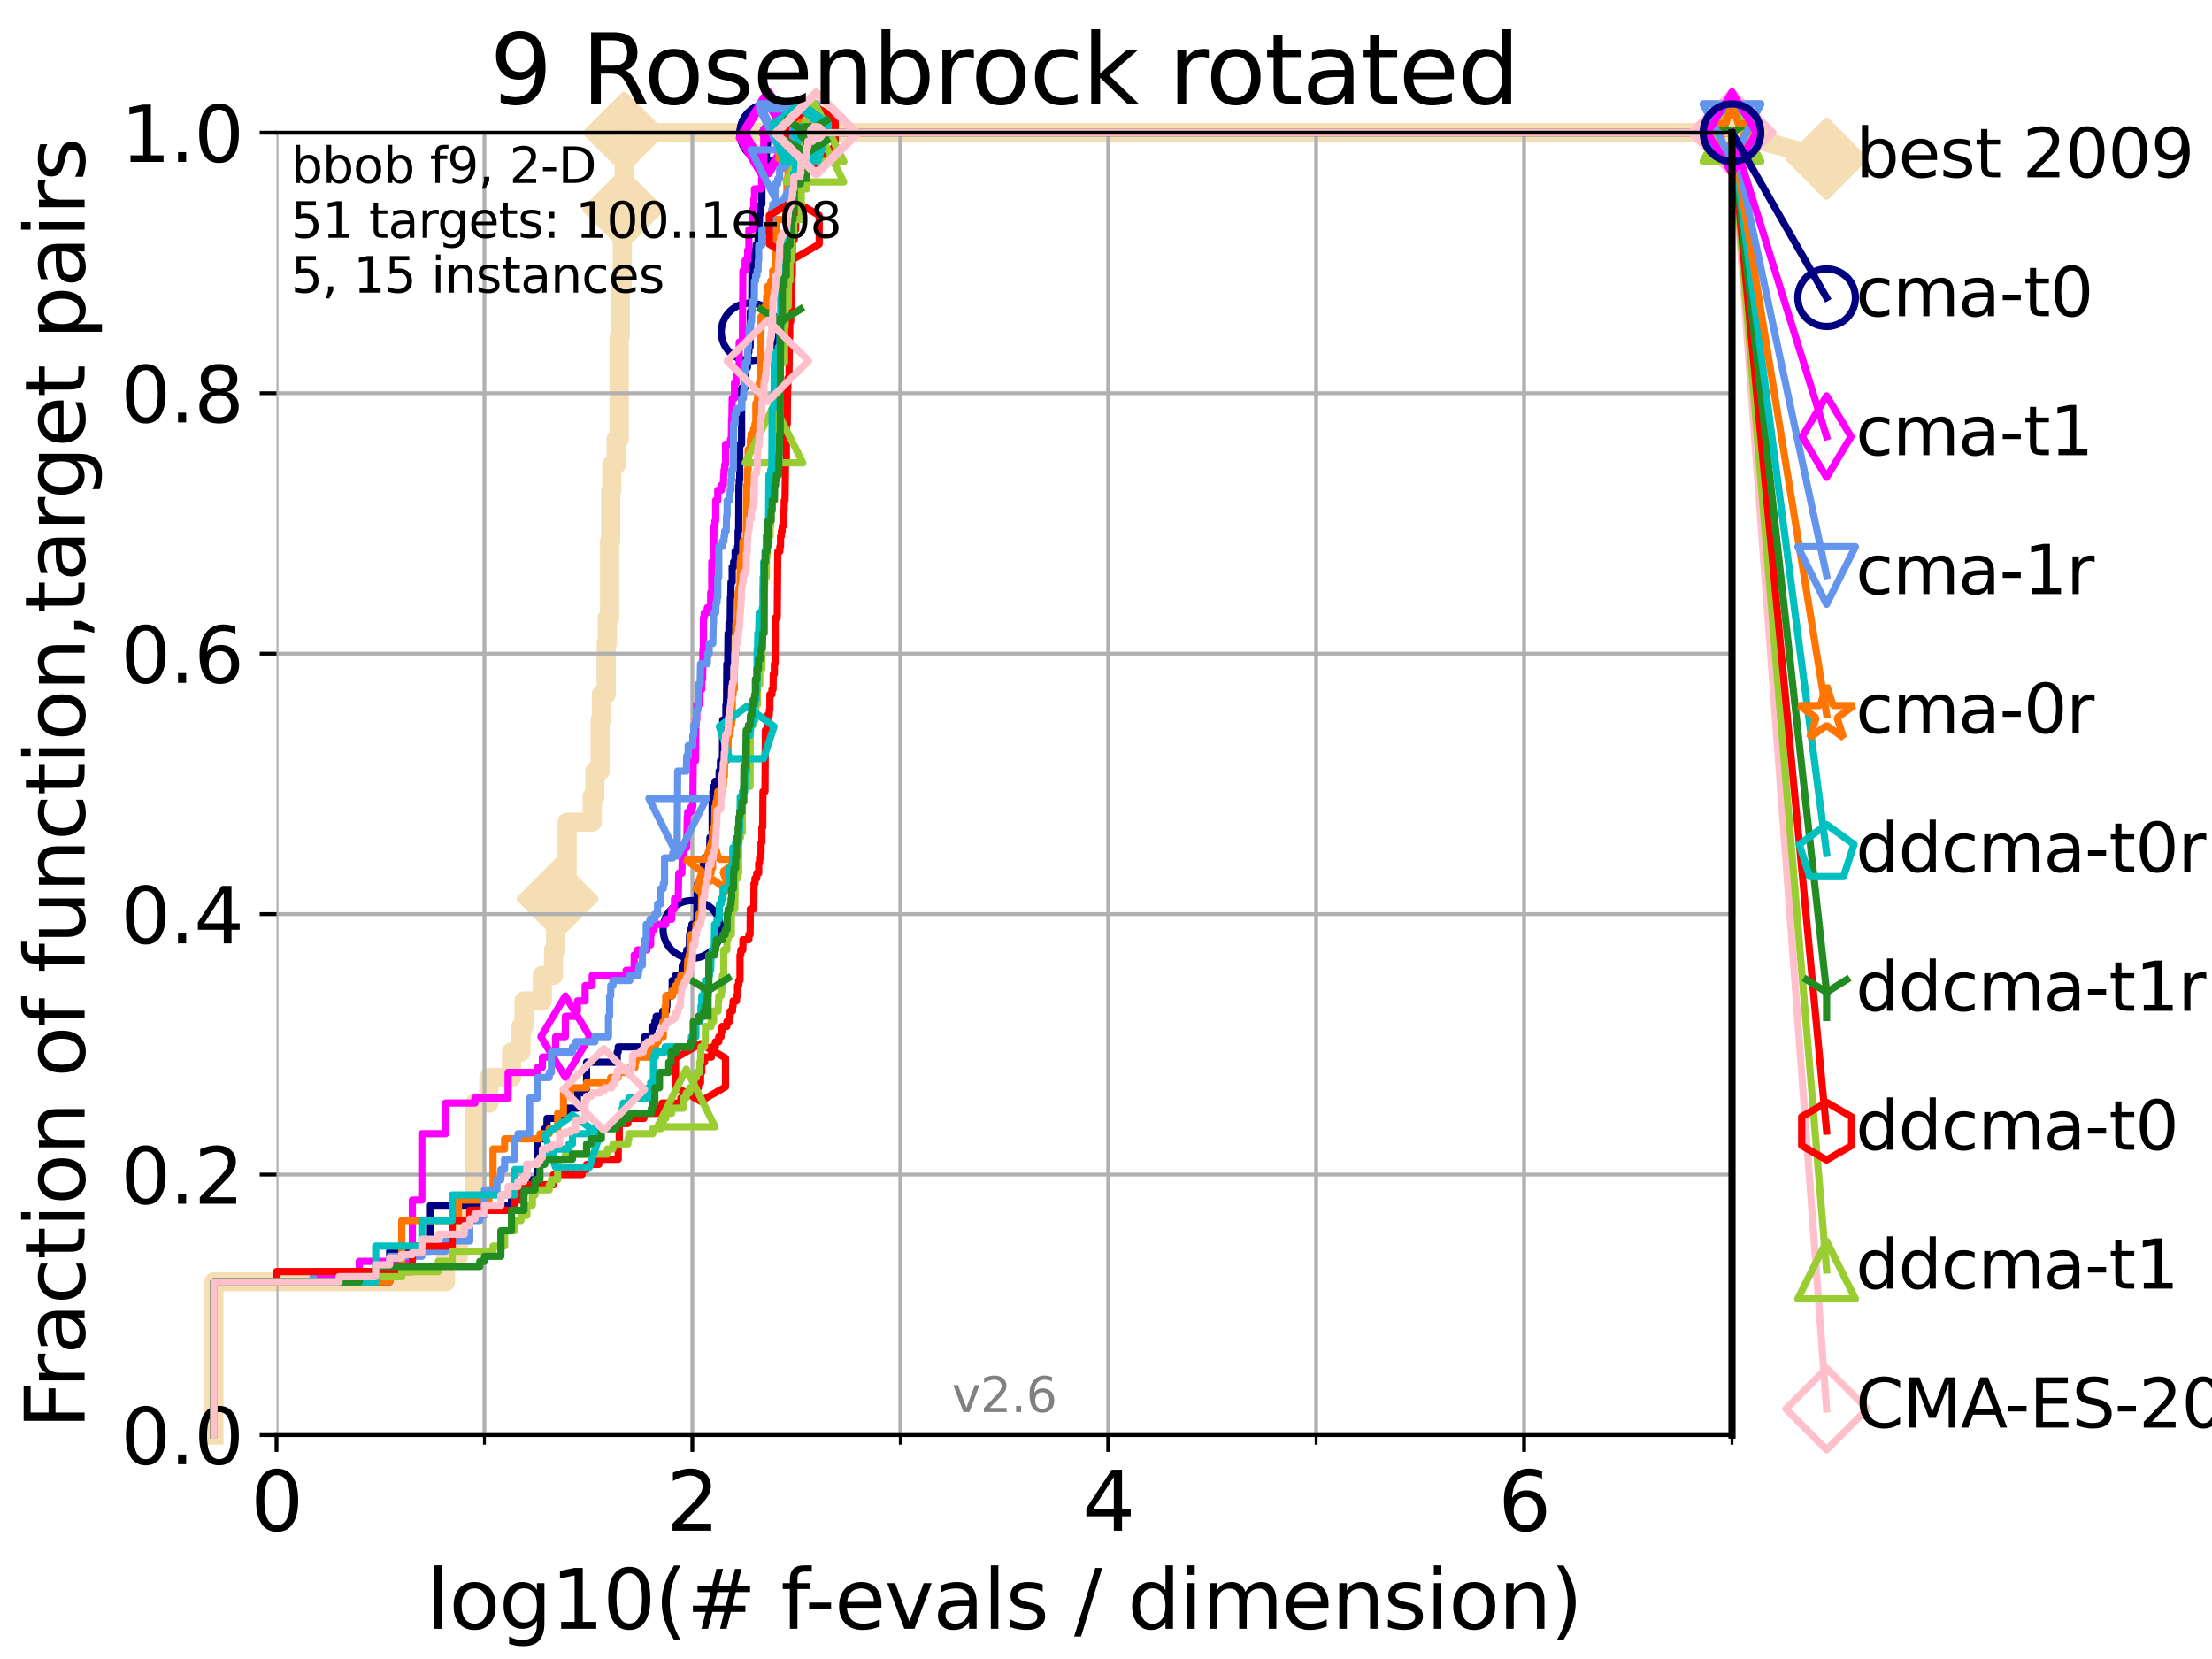 <?xml version="1.0" encoding="utf-8" standalone="no"?>
<!DOCTYPE svg PUBLIC "-//W3C//DTD SVG 1.1//EN"
  "http://www.w3.org/Graphics/SVG/1.1/DTD/svg11.dtd">
<svg xmlns:xlink="http://www.w3.org/1999/xlink" width="460.8pt" height="345.6pt" viewBox="0 0 460.8 345.6" xmlns="http://www.w3.org/2000/svg" version="1.1">
 <defs>
  <style type="text/css">*{stroke-linejoin: round; stroke-linecap: butt}</style>
 </defs>
 <g id="figure_1">
  <g id="patch_1">
   <path d="M 0 345.6 
L 460.8 345.6 
L 460.8 0 
L 0 0 
z
" style="fill: #ffffff"/>
  </g>
  <g id="axes_1">
   <g id="patch_2">
    <path d="M 57.6 298.944 
L 360.806 298.944 
L 360.806 27.648 
L 57.6 27.648 
z
" style="fill: #ffffff"/>
   </g>
   <g id="line2d_1">
    <path d="M 44.561 298.944 
L 44.561 267.027 
L 92.812 267.027 
L 92.812 261.707 
L 95.503 261.707 
L 95.503 251.068 
L 98.933 251.068 
L 98.933 229.79 
L 101.833 229.79 
L 101.833 224.471 
L 106.561 224.471 
L 106.561 219.151 
L 108.543 219.151 
L 108.543 213.832 
L 109.159 213.832 
L 109.159 208.512 
L 112.989 208.512 
L 112.989 203.192 
L 115.315 203.192 
L 115.315 197.873 
L 115.747 197.873 
L 115.747 187.234 
L 116.17 187.234 
L 116.17 181.914 
L 118.152 181.914 
L 118.152 171.275 
L 123.375 171.275 
L 123.375 165.956 
L 123.936 165.956 
L 123.936 160.636 
L 125.012 160.636 
L 125.012 149.997 
L 125.271 149.997 
L 125.271 144.678 
L 126.275 144.678 
L 126.275 134.039 
L 126.517 134.039 
L 126.517 128.719 
L 126.994 128.719 
L 126.994 112.76 
L 127.227 112.76 
L 127.227 102.121 
L 127.458 102.121 
L 127.458 96.802 
L 128.354 96.802 
L 128.354 91.482 
L 128.999 91.482 
L 128.999 70.204 
L 129.209 70.204 
L 129.209 59.565 
L 129.623 59.565 
L 129.623 48.926 
L 129.826 48.926 
L 129.826 43.607 
L 130.027 43.607 
L 130.027 27.648 
L 360.806 27.648 
" style="fill: none; stroke: #f5deb3; stroke-width: 4; stroke-linecap: square"/>
   </g>
   <g id="line2d_2">
    <defs>
     <path id="me8fd8181f5" d="M -0 7.778 
L 7.778 0 
L 0 -7.778 
L -7.778 -0 
z
" style="stroke: #f5deb3; stroke-width: 1.5; stroke-linejoin: miter"/>
    </defs>
    <g>
     <use xlink:href="#me8fd8181f5" x="116.17" y="187.234" style="fill: #f5deb3; stroke: #f5deb3; stroke-width: 1.5; stroke-linejoin: miter"/>
     <use xlink:href="#me8fd8181f5" x="129.826" y="43.607" style="fill: #f5deb3; stroke: #f5deb3; stroke-width: 1.5; stroke-linejoin: miter"/>
     <use xlink:href="#me8fd8181f5" x="130.027" y="27.648" style="fill: #f5deb3; stroke: #f5deb3; stroke-width: 1.5; stroke-linejoin: miter"/>
     <use xlink:href="#me8fd8181f5" x="130.027" y="27.648" style="fill: #f5deb3; stroke: #f5deb3; stroke-width: 1.5; stroke-linejoin: miter"/>
     <use xlink:href="#me8fd8181f5" x="360.806" y="27.648" style="fill: #f5deb3; stroke: #f5deb3; stroke-width: 1.5; stroke-linejoin: miter"/>
    </g>
   </g>
   <g id="line2d_3">
    <path style="fill: none; stroke: #f5deb3; stroke-width: 4; stroke-linecap: square"/>
    <g/>
   </g>
   <g id="line2d_4">
    <path d="M 360.806 27.648 
L 380.515 33.074 
" style="fill: none; stroke: #f5deb3; stroke-width: 4; stroke-linecap: square"/>
    <g>
     <use xlink:href="#me8fd8181f5" x="360.806" y="27.648" style="fill: #f5deb3; stroke: #f5deb3; stroke-width: 1.5; stroke-linejoin: miter"/>
     <use xlink:href="#me8fd8181f5" x="380.515" y="33.074" style="fill: #f5deb3; stroke: #f5deb3; stroke-width: 1.5; stroke-linejoin: miter"/>
    </g>
   </g>
   <g id="matplotlib.axis_1">
    <g id="xtick_1">
     <g id="line2d_5">
      <path d="M 57.6 298.944 
L 57.6 27.648 
" clip-path="url(#p24c2aadf8f)" style="fill: none; stroke: #b0b0b0; stroke-width: 0.8; stroke-linecap: square"/>
     </g>
     <g id="line2d_6">
      <defs>
       <path id="m7ef9c71b6b" d="M 0 0 
L 0 3.5 
" style="stroke: #000000; stroke-width: 0.8"/>
      </defs>
      <g>
       <use xlink:href="#m7ef9c71b6b" x="57.6" y="298.944" style="stroke: #000000; stroke-width: 0.8"/>
      </g>
     </g>
     <g id="text_1">
      <!-- 0 -->
      <g transform="translate(52.192 318.861)scale(0.17 -0.17)">
       <defs>
        <path id="DejaVuSans-30" d="M 2034 4250 
Q 1547 4250 1301 3770 
Q 1056 3291 1056 2328 
Q 1056 1369 1301 889 
Q 1547 409 2034 409 
Q 2525 409 2770 889 
Q 3016 1369 3016 2328 
Q 3016 3291 2770 3770 
Q 2525 4250 2034 4250 
z
M 2034 4750 
Q 2819 4750 3233 4129 
Q 3647 3509 3647 2328 
Q 3647 1150 3233 529 
Q 2819 -91 2034 -91 
Q 1250 -91 836 529 
Q 422 1150 422 2328 
Q 422 3509 836 4129 
Q 1250 4750 2034 4750 
z
" transform="scale(0.016)"/>
       </defs>
       <use xlink:href="#DejaVuSans-30"/>
      </g>
     </g>
    </g>
    <g id="xtick_2">
     <g id="line2d_7">
      <path d="M 144.23 298.944 
L 144.23 27.648 
" clip-path="url(#p24c2aadf8f)" style="fill: none; stroke: #b0b0b0; stroke-width: 0.8; stroke-linecap: square"/>
     </g>
     <g id="line2d_8">
      <g>
       <use xlink:href="#m7ef9c71b6b" x="144.23" y="298.944" style="stroke: #000000; stroke-width: 0.8"/>
      </g>
     </g>
     <g id="text_2">
      <!-- 2 -->
      <g transform="translate(138.822 318.861)scale(0.17 -0.17)">
       <defs>
        <path id="DejaVuSans-32" d="M 1228 531 
L 3431 531 
L 3431 0 
L 469 0 
L 469 531 
Q 828 903 1448 1529 
Q 2069 2156 2228 2338 
Q 2531 2678 2651 2914 
Q 2772 3150 2772 3378 
Q 2772 3750 2511 3984 
Q 2250 4219 1831 4219 
Q 1534 4219 1204 4116 
Q 875 4013 500 3803 
L 500 4441 
Q 881 4594 1212 4672 
Q 1544 4750 1819 4750 
Q 2544 4750 2975 4387 
Q 3406 4025 3406 3419 
Q 3406 3131 3298 2873 
Q 3191 2616 2906 2266 
Q 2828 2175 2409 1742 
Q 1991 1309 1228 531 
z
" transform="scale(0.016)"/>
       </defs>
       <use xlink:href="#DejaVuSans-32"/>
      </g>
     </g>
    </g>
    <g id="xtick_3">
     <g id="line2d_9">
      <path d="M 230.861 298.944 
L 230.861 27.648 
" clip-path="url(#p24c2aadf8f)" style="fill: none; stroke: #b0b0b0; stroke-width: 0.8; stroke-linecap: square"/>
     </g>
     <g id="line2d_10">
      <g>
       <use xlink:href="#m7ef9c71b6b" x="230.861" y="298.944" style="stroke: #000000; stroke-width: 0.8"/>
      </g>
     </g>
     <g id="text_3">
      <!-- 4 -->
      <g transform="translate(225.453 318.861)scale(0.17 -0.17)">
       <defs>
        <path id="DejaVuSans-34" d="M 2419 4116 
L 825 1625 
L 2419 1625 
L 2419 4116 
z
M 2253 4666 
L 3047 4666 
L 3047 1625 
L 3713 1625 
L 3713 1100 
L 3047 1100 
L 3047 0 
L 2419 0 
L 2419 1100 
L 313 1100 
L 313 1709 
L 2253 4666 
z
" transform="scale(0.016)"/>
       </defs>
       <use xlink:href="#DejaVuSans-34"/>
      </g>
     </g>
    </g>
    <g id="xtick_4">
     <g id="line2d_11">
      <path d="M 317.491 298.944 
L 317.491 27.648 
" clip-path="url(#p24c2aadf8f)" style="fill: none; stroke: #b0b0b0; stroke-width: 0.8; stroke-linecap: square"/>
     </g>
     <g id="line2d_12">
      <g>
       <use xlink:href="#m7ef9c71b6b" x="317.491" y="298.944" style="stroke: #000000; stroke-width: 0.8"/>
      </g>
     </g>
     <g id="text_4">
      <!-- 6 -->
      <g transform="translate(312.083 318.861)scale(0.17 -0.17)">
       <defs>
        <path id="DejaVuSans-36" d="M 2113 2584 
Q 1688 2584 1439 2293 
Q 1191 2003 1191 1497 
Q 1191 994 1439 701 
Q 1688 409 2113 409 
Q 2538 409 2786 701 
Q 3034 994 3034 1497 
Q 3034 2003 2786 2293 
Q 2538 2584 2113 2584 
z
M 3366 4563 
L 3366 3988 
Q 3128 4100 2886 4159 
Q 2644 4219 2406 4219 
Q 1781 4219 1451 3797 
Q 1122 3375 1075 2522 
Q 1259 2794 1537 2939 
Q 1816 3084 2150 3084 
Q 2853 3084 3261 2657 
Q 3669 2231 3669 1497 
Q 3669 778 3244 343 
Q 2819 -91 2113 -91 
Q 1303 -91 875 529 
Q 447 1150 447 2328 
Q 447 3434 972 4092 
Q 1497 4750 2381 4750 
Q 2619 4750 2861 4703 
Q 3103 4656 3366 4563 
z
" transform="scale(0.016)"/>
       </defs>
       <use xlink:href="#DejaVuSans-36"/>
      </g>
     </g>
    </g>
    <g id="xtick_5">
     <g id="line2d_13">
      <path d="M 100.915 298.944 
L 100.915 27.648 
" clip-path="url(#p24c2aadf8f)" style="fill: none; stroke: #b0b0b0; stroke-width: 0.8; stroke-linecap: square"/>
     </g>
     <g id="line2d_14">
      <defs>
       <path id="m5113667bbc" d="M 0 0 
L 0 2 
" style="stroke: #000000; stroke-width: 0.6"/>
      </defs>
      <g>
       <use xlink:href="#m5113667bbc" x="100.915" y="298.944" style="stroke: #000000; stroke-width: 0.6"/>
      </g>
     </g>
    </g>
    <g id="xtick_6">
     <g id="line2d_15">
      <path d="M 187.546 298.944 
L 187.546 27.648 
" clip-path="url(#p24c2aadf8f)" style="fill: none; stroke: #b0b0b0; stroke-width: 0.8; stroke-linecap: square"/>
     </g>
     <g id="line2d_16">
      <g>
       <use xlink:href="#m5113667bbc" x="187.546" y="298.944" style="stroke: #000000; stroke-width: 0.6"/>
      </g>
     </g>
    </g>
    <g id="xtick_7">
     <g id="line2d_17">
      <path d="M 274.176 298.944 
L 274.176 27.648 
" clip-path="url(#p24c2aadf8f)" style="fill: none; stroke: #b0b0b0; stroke-width: 0.8; stroke-linecap: square"/>
     </g>
     <g id="line2d_18">
      <g>
       <use xlink:href="#m5113667bbc" x="274.176" y="298.944" style="stroke: #000000; stroke-width: 0.6"/>
      </g>
     </g>
    </g>
    <g id="xtick_8">
     <g id="line2d_19">
      <path d="M 360.806 298.944 
L 360.806 27.648 
" clip-path="url(#p24c2aadf8f)" style="fill: none; stroke: #b0b0b0; stroke-width: 0.8; stroke-linecap: square"/>
     </g>
     <g id="line2d_20">
      <g>
       <use xlink:href="#m5113667bbc" x="360.806" y="298.944" style="stroke: #000000; stroke-width: 0.6"/>
      </g>
     </g>
    </g>
    <g id="text_5">
     <!-- log10(# f-evals / dimension) -->
     <g transform="translate(88.823 339.314)scale(0.17 -0.17)">
      <defs>
       <path id="DejaVuSans-6c" d="M 603 4863 
L 1178 4863 
L 1178 0 
L 603 0 
L 603 4863 
z
" transform="scale(0.016)"/>
       <path id="DejaVuSans-6f" d="M 1959 3097 
Q 1497 3097 1228 2736 
Q 959 2375 959 1747 
Q 959 1119 1226 758 
Q 1494 397 1959 397 
Q 2419 397 2687 759 
Q 2956 1122 2956 1747 
Q 2956 2369 2687 2733 
Q 2419 3097 1959 3097 
z
M 1959 3584 
Q 2709 3584 3137 3096 
Q 3566 2609 3566 1747 
Q 3566 888 3137 398 
Q 2709 -91 1959 -91 
Q 1206 -91 779 398 
Q 353 888 353 1747 
Q 353 2609 779 3096 
Q 1206 3584 1959 3584 
z
" transform="scale(0.016)"/>
       <path id="DejaVuSans-67" d="M 2906 1791 
Q 2906 2416 2648 2759 
Q 2391 3103 1925 3103 
Q 1463 3103 1205 2759 
Q 947 2416 947 1791 
Q 947 1169 1205 825 
Q 1463 481 1925 481 
Q 2391 481 2648 825 
Q 2906 1169 2906 1791 
z
M 3481 434 
Q 3481 -459 3084 -895 
Q 2688 -1331 1869 -1331 
Q 1566 -1331 1297 -1286 
Q 1028 -1241 775 -1147 
L 775 -588 
Q 1028 -725 1275 -790 
Q 1522 -856 1778 -856 
Q 2344 -856 2625 -561 
Q 2906 -266 2906 331 
L 2906 616 
Q 2728 306 2450 153 
Q 2172 0 1784 0 
Q 1141 0 747 490 
Q 353 981 353 1791 
Q 353 2603 747 3093 
Q 1141 3584 1784 3584 
Q 2172 3584 2450 3431 
Q 2728 3278 2906 2969 
L 2906 3500 
L 3481 3500 
L 3481 434 
z
" transform="scale(0.016)"/>
       <path id="DejaVuSans-31" d="M 794 531 
L 1825 531 
L 1825 4091 
L 703 3866 
L 703 4441 
L 1819 4666 
L 2450 4666 
L 2450 531 
L 3481 531 
L 3481 0 
L 794 0 
L 794 531 
z
" transform="scale(0.016)"/>
       <path id="DejaVuSans-28" d="M 1984 4856 
Q 1566 4138 1362 3434 
Q 1159 2731 1159 2009 
Q 1159 1288 1364 580 
Q 1569 -128 1984 -844 
L 1484 -844 
Q 1016 -109 783 600 
Q 550 1309 550 2009 
Q 550 2706 781 3412 
Q 1013 4119 1484 4856 
L 1984 4856 
z
" transform="scale(0.016)"/>
       <path id="DejaVuSans-23" d="M 3272 2816 
L 2363 2816 
L 2100 1772 
L 3016 1772 
L 3272 2816 
z
M 2803 4594 
L 2478 3297 
L 3391 3297 
L 3719 4594 
L 4219 4594 
L 3897 3297 
L 4872 3297 
L 4872 2816 
L 3775 2816 
L 3519 1772 
L 4513 1772 
L 4513 1294 
L 3397 1294 
L 3072 0 
L 2572 0 
L 2894 1294 
L 1978 1294 
L 1656 0 
L 1153 0 
L 1478 1294 
L 494 1294 
L 494 1772 
L 1594 1772 
L 1856 2816 
L 850 2816 
L 850 3297 
L 1978 3297 
L 2297 4594 
L 2803 4594 
z
" transform="scale(0.016)"/>
       <path id="DejaVuSans-20" transform="scale(0.016)"/>
       <path id="DejaVuSans-66" d="M 2375 4863 
L 2375 4384 
L 1825 4384 
Q 1516 4384 1395 4259 
Q 1275 4134 1275 3809 
L 1275 3500 
L 2222 3500 
L 2222 3053 
L 1275 3053 
L 1275 0 
L 697 0 
L 697 3053 
L 147 3053 
L 147 3500 
L 697 3500 
L 697 3744 
Q 697 4328 969 4595 
Q 1241 4863 1831 4863 
L 2375 4863 
z
" transform="scale(0.016)"/>
       <path id="DejaVuSans-2d" d="M 313 2009 
L 1997 2009 
L 1997 1497 
L 313 1497 
L 313 2009 
z
" transform="scale(0.016)"/>
       <path id="DejaVuSans-65" d="M 3597 1894 
L 3597 1613 
L 953 1613 
Q 991 1019 1311 708 
Q 1631 397 2203 397 
Q 2534 397 2845 478 
Q 3156 559 3463 722 
L 3463 178 
Q 3153 47 2828 -22 
Q 2503 -91 2169 -91 
Q 1331 -91 842 396 
Q 353 884 353 1716 
Q 353 2575 817 3079 
Q 1281 3584 2069 3584 
Q 2775 3584 3186 3129 
Q 3597 2675 3597 1894 
z
M 3022 2063 
Q 3016 2534 2758 2815 
Q 2500 3097 2075 3097 
Q 1594 3097 1305 2825 
Q 1016 2553 972 2059 
L 3022 2063 
z
" transform="scale(0.016)"/>
       <path id="DejaVuSans-76" d="M 191 3500 
L 800 3500 
L 1894 563 
L 2988 3500 
L 3597 3500 
L 2284 0 
L 1503 0 
L 191 3500 
z
" transform="scale(0.016)"/>
       <path id="DejaVuSans-61" d="M 2194 1759 
Q 1497 1759 1228 1600 
Q 959 1441 959 1056 
Q 959 750 1161 570 
Q 1363 391 1709 391 
Q 2188 391 2477 730 
Q 2766 1069 2766 1631 
L 2766 1759 
L 2194 1759 
z
M 3341 1997 
L 3341 0 
L 2766 0 
L 2766 531 
Q 2569 213 2275 61 
Q 1981 -91 1556 -91 
Q 1019 -91 701 211 
Q 384 513 384 1019 
Q 384 1609 779 1909 
Q 1175 2209 1959 2209 
L 2766 2209 
L 2766 2266 
Q 2766 2663 2505 2880 
Q 2244 3097 1772 3097 
Q 1472 3097 1187 3025 
Q 903 2953 641 2809 
L 641 3341 
Q 956 3463 1253 3523 
Q 1550 3584 1831 3584 
Q 2591 3584 2966 3190 
Q 3341 2797 3341 1997 
z
" transform="scale(0.016)"/>
       <path id="DejaVuSans-73" d="M 2834 3397 
L 2834 2853 
Q 2591 2978 2328 3040 
Q 2066 3103 1784 3103 
Q 1356 3103 1142 2972 
Q 928 2841 928 2578 
Q 928 2378 1081 2264 
Q 1234 2150 1697 2047 
L 1894 2003 
Q 2506 1872 2764 1633 
Q 3022 1394 3022 966 
Q 3022 478 2636 193 
Q 2250 -91 1575 -91 
Q 1294 -91 989 -36 
Q 684 19 347 128 
L 347 722 
Q 666 556 975 473 
Q 1284 391 1588 391 
Q 1994 391 2212 530 
Q 2431 669 2431 922 
Q 2431 1156 2273 1281 
Q 2116 1406 1581 1522 
L 1381 1569 
Q 847 1681 609 1914 
Q 372 2147 372 2553 
Q 372 3047 722 3315 
Q 1072 3584 1716 3584 
Q 2034 3584 2315 3537 
Q 2597 3491 2834 3397 
z
" transform="scale(0.016)"/>
       <path id="DejaVuSans-2f" d="M 1625 4666 
L 2156 4666 
L 531 -594 
L 0 -594 
L 1625 4666 
z
" transform="scale(0.016)"/>
       <path id="DejaVuSans-64" d="M 2906 2969 
L 2906 4863 
L 3481 4863 
L 3481 0 
L 2906 0 
L 2906 525 
Q 2725 213 2448 61 
Q 2172 -91 1784 -91 
Q 1150 -91 751 415 
Q 353 922 353 1747 
Q 353 2572 751 3078 
Q 1150 3584 1784 3584 
Q 2172 3584 2448 3432 
Q 2725 3281 2906 2969 
z
M 947 1747 
Q 947 1113 1208 752 
Q 1469 391 1925 391 
Q 2381 391 2643 752 
Q 2906 1113 2906 1747 
Q 2906 2381 2643 2742 
Q 2381 3103 1925 3103 
Q 1469 3103 1208 2742 
Q 947 2381 947 1747 
z
" transform="scale(0.016)"/>
       <path id="DejaVuSans-69" d="M 603 3500 
L 1178 3500 
L 1178 0 
L 603 0 
L 603 3500 
z
M 603 4863 
L 1178 4863 
L 1178 4134 
L 603 4134 
L 603 4863 
z
" transform="scale(0.016)"/>
       <path id="DejaVuSans-6d" d="M 3328 2828 
Q 3544 3216 3844 3400 
Q 4144 3584 4550 3584 
Q 5097 3584 5394 3201 
Q 5691 2819 5691 2113 
L 5691 0 
L 5113 0 
L 5113 2094 
Q 5113 2597 4934 2840 
Q 4756 3084 4391 3084 
Q 3944 3084 3684 2787 
Q 3425 2491 3425 1978 
L 3425 0 
L 2847 0 
L 2847 2094 
Q 2847 2600 2669 2842 
Q 2491 3084 2119 3084 
Q 1678 3084 1418 2786 
Q 1159 2488 1159 1978 
L 1159 0 
L 581 0 
L 581 3500 
L 1159 3500 
L 1159 2956 
Q 1356 3278 1631 3431 
Q 1906 3584 2284 3584 
Q 2666 3584 2933 3390 
Q 3200 3197 3328 2828 
z
" transform="scale(0.016)"/>
       <path id="DejaVuSans-6e" d="M 3513 2113 
L 3513 0 
L 2938 0 
L 2938 2094 
Q 2938 2591 2744 2837 
Q 2550 3084 2163 3084 
Q 1697 3084 1428 2787 
Q 1159 2491 1159 1978 
L 1159 0 
L 581 0 
L 581 3500 
L 1159 3500 
L 1159 2956 
Q 1366 3272 1645 3428 
Q 1925 3584 2291 3584 
Q 2894 3584 3203 3211 
Q 3513 2838 3513 2113 
z
" transform="scale(0.016)"/>
       <path id="DejaVuSans-29" d="M 513 4856 
L 1013 4856 
Q 1481 4119 1714 3412 
Q 1947 2706 1947 2009 
Q 1947 1309 1714 600 
Q 1481 -109 1013 -844 
L 513 -844 
Q 928 -128 1133 580 
Q 1338 1288 1338 2009 
Q 1338 2731 1133 3434 
Q 928 4138 513 4856 
z
" transform="scale(0.016)"/>
      </defs>
      <use xlink:href="#DejaVuSans-6c"/>
      <use xlink:href="#DejaVuSans-6f" x="27.783"/>
      <use xlink:href="#DejaVuSans-67" x="88.965"/>
      <use xlink:href="#DejaVuSans-31" x="152.441"/>
      <use xlink:href="#DejaVuSans-30" x="216.064"/>
      <use xlink:href="#DejaVuSans-28" x="279.688"/>
      <use xlink:href="#DejaVuSans-23" x="318.701"/>
      <use xlink:href="#DejaVuSans-20" x="402.49"/>
      <use xlink:href="#DejaVuSans-66" x="434.277"/>
      <use xlink:href="#DejaVuSans-2d" x="463.982"/>
      <use xlink:href="#DejaVuSans-65" x="500.066"/>
      <use xlink:href="#DejaVuSans-76" x="561.59"/>
      <use xlink:href="#DejaVuSans-61" x="620.77"/>
      <use xlink:href="#DejaVuSans-6c" x="682.049"/>
      <use xlink:href="#DejaVuSans-73" x="709.832"/>
      <use xlink:href="#DejaVuSans-20" x="761.932"/>
      <use xlink:href="#DejaVuSans-2f" x="793.719"/>
      <use xlink:href="#DejaVuSans-20" x="827.41"/>
      <use xlink:href="#DejaVuSans-64" x="859.197"/>
      <use xlink:href="#DejaVuSans-69" x="922.674"/>
      <use xlink:href="#DejaVuSans-6d" x="950.457"/>
      <use xlink:href="#DejaVuSans-65" x="1047.869"/>
      <use xlink:href="#DejaVuSans-6e" x="1109.393"/>
      <use xlink:href="#DejaVuSans-73" x="1172.771"/>
      <use xlink:href="#DejaVuSans-69" x="1224.871"/>
      <use xlink:href="#DejaVuSans-6f" x="1252.654"/>
      <use xlink:href="#DejaVuSans-6e" x="1313.836"/>
      <use xlink:href="#DejaVuSans-29" x="1377.215"/>
     </g>
    </g>
   </g>
   <g id="matplotlib.axis_2">
    <g id="ytick_1">
     <g id="line2d_21">
      <path d="M 57.6 298.944 
L 360.806 298.944 
" clip-path="url(#p24c2aadf8f)" style="fill: none; stroke: #b0b0b0; stroke-width: 0.8; stroke-linecap: square"/>
     </g>
     <g id="line2d_22">
      <defs>
       <path id="m50bf86e0b3" d="M 0 0 
L -3.5 0 
" style="stroke: #000000; stroke-width: 0.8"/>
      </defs>
      <g>
       <use xlink:href="#m50bf86e0b3" x="57.6" y="298.944" style="stroke: #000000; stroke-width: 0.8"/>
      </g>
     </g>
     <g id="text_6">
      <!-- 0.0 -->
      <g transform="translate(25.155 305.023)scale(0.16 -0.16)">
       <defs>
        <path id="DejaVuSans-2e" d="M 684 794 
L 1344 794 
L 1344 0 
L 684 0 
L 684 794 
z
" transform="scale(0.016)"/>
       </defs>
       <use xlink:href="#DejaVuSans-30"/>
       <use xlink:href="#DejaVuSans-2e" x="63.623"/>
       <use xlink:href="#DejaVuSans-30" x="95.41"/>
      </g>
     </g>
    </g>
    <g id="ytick_2">
     <g id="line2d_23">
      <path d="M 57.6 244.685 
L 360.806 244.685 
" clip-path="url(#p24c2aadf8f)" style="fill: none; stroke: #b0b0b0; stroke-width: 0.8; stroke-linecap: square"/>
     </g>
     <g id="line2d_24">
      <g>
       <use xlink:href="#m50bf86e0b3" x="57.6" y="244.685" style="stroke: #000000; stroke-width: 0.8"/>
      </g>
     </g>
     <g id="text_7">
      <!-- 0.2 -->
      <g transform="translate(25.155 250.764)scale(0.16 -0.16)">
       <use xlink:href="#DejaVuSans-30"/>
       <use xlink:href="#DejaVuSans-2e" x="63.623"/>
       <use xlink:href="#DejaVuSans-32" x="95.41"/>
      </g>
     </g>
    </g>
    <g id="ytick_3">
     <g id="line2d_25">
      <path d="M 57.6 190.426 
L 360.806 190.426 
" clip-path="url(#p24c2aadf8f)" style="fill: none; stroke: #b0b0b0; stroke-width: 0.8; stroke-linecap: square"/>
     </g>
     <g id="line2d_26">
      <g>
       <use xlink:href="#m50bf86e0b3" x="57.6" y="190.426" style="stroke: #000000; stroke-width: 0.8"/>
      </g>
     </g>
     <g id="text_8">
      <!-- 0.4 -->
      <g transform="translate(25.155 196.504)scale(0.16 -0.16)">
       <use xlink:href="#DejaVuSans-30"/>
       <use xlink:href="#DejaVuSans-2e" x="63.623"/>
       <use xlink:href="#DejaVuSans-34" x="95.41"/>
      </g>
     </g>
    </g>
    <g id="ytick_4">
     <g id="line2d_27">
      <path d="M 57.6 136.166 
L 360.806 136.166 
" clip-path="url(#p24c2aadf8f)" style="fill: none; stroke: #b0b0b0; stroke-width: 0.8; stroke-linecap: square"/>
     </g>
     <g id="line2d_28">
      <g>
       <use xlink:href="#m50bf86e0b3" x="57.6" y="136.166" style="stroke: #000000; stroke-width: 0.8"/>
      </g>
     </g>
     <g id="text_9">
      <!-- 0.6 -->
      <g transform="translate(25.155 142.245)scale(0.16 -0.16)">
       <use xlink:href="#DejaVuSans-30"/>
       <use xlink:href="#DejaVuSans-2e" x="63.623"/>
       <use xlink:href="#DejaVuSans-36" x="95.41"/>
      </g>
     </g>
    </g>
    <g id="ytick_5">
     <g id="line2d_29">
      <path d="M 57.6 81.907 
L 360.806 81.907 
" clip-path="url(#p24c2aadf8f)" style="fill: none; stroke: #b0b0b0; stroke-width: 0.8; stroke-linecap: square"/>
     </g>
     <g id="line2d_30">
      <g>
       <use xlink:href="#m50bf86e0b3" x="57.6" y="81.907" style="stroke: #000000; stroke-width: 0.8"/>
      </g>
     </g>
     <g id="text_10">
      <!-- 0.8 -->
      <g transform="translate(25.155 87.986)scale(0.16 -0.16)">
       <defs>
        <path id="DejaVuSans-38" d="M 2034 2216 
Q 1584 2216 1326 1975 
Q 1069 1734 1069 1313 
Q 1069 891 1326 650 
Q 1584 409 2034 409 
Q 2484 409 2743 651 
Q 3003 894 3003 1313 
Q 3003 1734 2745 1975 
Q 2488 2216 2034 2216 
z
M 1403 2484 
Q 997 2584 770 2862 
Q 544 3141 544 3541 
Q 544 4100 942 4425 
Q 1341 4750 2034 4750 
Q 2731 4750 3128 4425 
Q 3525 4100 3525 3541 
Q 3525 3141 3298 2862 
Q 3072 2584 2669 2484 
Q 3125 2378 3379 2068 
Q 3634 1759 3634 1313 
Q 3634 634 3220 271 
Q 2806 -91 2034 -91 
Q 1263 -91 848 271 
Q 434 634 434 1313 
Q 434 1759 690 2068 
Q 947 2378 1403 2484 
z
M 1172 3481 
Q 1172 3119 1398 2916 
Q 1625 2713 2034 2713 
Q 2441 2713 2670 2916 
Q 2900 3119 2900 3481 
Q 2900 3844 2670 4047 
Q 2441 4250 2034 4250 
Q 1625 4250 1398 4047 
Q 1172 3844 1172 3481 
z
" transform="scale(0.016)"/>
       </defs>
       <use xlink:href="#DejaVuSans-30"/>
       <use xlink:href="#DejaVuSans-2e" x="63.623"/>
       <use xlink:href="#DejaVuSans-38" x="95.41"/>
      </g>
     </g>
    </g>
    <g id="ytick_6">
     <g id="line2d_31">
      <path d="M 57.6 27.648 
L 360.806 27.648 
" clip-path="url(#p24c2aadf8f)" style="fill: none; stroke: #b0b0b0; stroke-width: 0.8; stroke-linecap: square"/>
     </g>
     <g id="line2d_32">
      <g>
       <use xlink:href="#m50bf86e0b3" x="57.6" y="27.648" style="stroke: #000000; stroke-width: 0.8"/>
      </g>
     </g>
     <g id="text_11">
      <!-- 1.0 -->
      <g transform="translate(25.155 33.727)scale(0.16 -0.16)">
       <use xlink:href="#DejaVuSans-31"/>
       <use xlink:href="#DejaVuSans-2e" x="63.623"/>
       <use xlink:href="#DejaVuSans-30" x="95.41"/>
      </g>
     </g>
    </g>
    <g id="text_12">
     <!-- Fraction of function,target pairs -->
     <g transform="translate(17.62 297.681)rotate(-90)scale(0.17 -0.17)">
      <defs>
       <path id="DejaVuSans-46" d="M 628 4666 
L 3309 4666 
L 3309 4134 
L 1259 4134 
L 1259 2759 
L 3109 2759 
L 3109 2228 
L 1259 2228 
L 1259 0 
L 628 0 
L 628 4666 
z
" transform="scale(0.016)"/>
       <path id="DejaVuSans-72" d="M 2631 2963 
Q 2534 3019 2420 3045 
Q 2306 3072 2169 3072 
Q 1681 3072 1420 2755 
Q 1159 2438 1159 1844 
L 1159 0 
L 581 0 
L 581 3500 
L 1159 3500 
L 1159 2956 
Q 1341 3275 1631 3429 
Q 1922 3584 2338 3584 
Q 2397 3584 2469 3576 
Q 2541 3569 2628 3553 
L 2631 2963 
z
" transform="scale(0.016)"/>
       <path id="DejaVuSans-63" d="M 3122 3366 
L 3122 2828 
Q 2878 2963 2633 3030 
Q 2388 3097 2138 3097 
Q 1578 3097 1268 2742 
Q 959 2388 959 1747 
Q 959 1106 1268 751 
Q 1578 397 2138 397 
Q 2388 397 2633 464 
Q 2878 531 3122 666 
L 3122 134 
Q 2881 22 2623 -34 
Q 2366 -91 2075 -91 
Q 1284 -91 818 406 
Q 353 903 353 1747 
Q 353 2603 823 3093 
Q 1294 3584 2113 3584 
Q 2378 3584 2631 3529 
Q 2884 3475 3122 3366 
z
" transform="scale(0.016)"/>
       <path id="DejaVuSans-74" d="M 1172 4494 
L 1172 3500 
L 2356 3500 
L 2356 3053 
L 1172 3053 
L 1172 1153 
Q 1172 725 1289 603 
Q 1406 481 1766 481 
L 2356 481 
L 2356 0 
L 1766 0 
Q 1100 0 847 248 
Q 594 497 594 1153 
L 594 3053 
L 172 3053 
L 172 3500 
L 594 3500 
L 594 4494 
L 1172 4494 
z
" transform="scale(0.016)"/>
       <path id="DejaVuSans-75" d="M 544 1381 
L 544 3500 
L 1119 3500 
L 1119 1403 
Q 1119 906 1312 657 
Q 1506 409 1894 409 
Q 2359 409 2629 706 
Q 2900 1003 2900 1516 
L 2900 3500 
L 3475 3500 
L 3475 0 
L 2900 0 
L 2900 538 
Q 2691 219 2414 64 
Q 2138 -91 1772 -91 
Q 1169 -91 856 284 
Q 544 659 544 1381 
z
M 1991 3584 
L 1991 3584 
z
" transform="scale(0.016)"/>
       <path id="DejaVuSans-2c" d="M 750 794 
L 1409 794 
L 1409 256 
L 897 -744 
L 494 -744 
L 750 256 
L 750 794 
z
" transform="scale(0.016)"/>
       <path id="DejaVuSans-70" d="M 1159 525 
L 1159 -1331 
L 581 -1331 
L 581 3500 
L 1159 3500 
L 1159 2969 
Q 1341 3281 1617 3432 
Q 1894 3584 2278 3584 
Q 2916 3584 3314 3078 
Q 3713 2572 3713 1747 
Q 3713 922 3314 415 
Q 2916 -91 2278 -91 
Q 1894 -91 1617 61 
Q 1341 213 1159 525 
z
M 3116 1747 
Q 3116 2381 2855 2742 
Q 2594 3103 2138 3103 
Q 1681 3103 1420 2742 
Q 1159 2381 1159 1747 
Q 1159 1113 1420 752 
Q 1681 391 2138 391 
Q 2594 391 2855 752 
Q 3116 1113 3116 1747 
z
" transform="scale(0.016)"/>
      </defs>
      <use xlink:href="#DejaVuSans-46"/>
      <use xlink:href="#DejaVuSans-72" x="50.27"/>
      <use xlink:href="#DejaVuSans-61" x="91.383"/>
      <use xlink:href="#DejaVuSans-63" x="152.662"/>
      <use xlink:href="#DejaVuSans-74" x="207.643"/>
      <use xlink:href="#DejaVuSans-69" x="246.852"/>
      <use xlink:href="#DejaVuSans-6f" x="274.635"/>
      <use xlink:href="#DejaVuSans-6e" x="335.816"/>
      <use xlink:href="#DejaVuSans-20" x="399.195"/>
      <use xlink:href="#DejaVuSans-6f" x="430.982"/>
      <use xlink:href="#DejaVuSans-66" x="492.164"/>
      <use xlink:href="#DejaVuSans-20" x="527.369"/>
      <use xlink:href="#DejaVuSans-66" x="559.156"/>
      <use xlink:href="#DejaVuSans-75" x="594.361"/>
      <use xlink:href="#DejaVuSans-6e" x="657.74"/>
      <use xlink:href="#DejaVuSans-63" x="721.119"/>
      <use xlink:href="#DejaVuSans-74" x="776.1"/>
      <use xlink:href="#DejaVuSans-69" x="815.309"/>
      <use xlink:href="#DejaVuSans-6f" x="843.092"/>
      <use xlink:href="#DejaVuSans-6e" x="904.273"/>
      <use xlink:href="#DejaVuSans-2c" x="967.652"/>
      <use xlink:href="#DejaVuSans-74" x="999.439"/>
      <use xlink:href="#DejaVuSans-61" x="1038.648"/>
      <use xlink:href="#DejaVuSans-72" x="1099.928"/>
      <use xlink:href="#DejaVuSans-67" x="1139.291"/>
      <use xlink:href="#DejaVuSans-65" x="1202.768"/>
      <use xlink:href="#DejaVuSans-74" x="1264.291"/>
      <use xlink:href="#DejaVuSans-20" x="1303.5"/>
      <use xlink:href="#DejaVuSans-70" x="1335.287"/>
      <use xlink:href="#DejaVuSans-61" x="1398.764"/>
      <use xlink:href="#DejaVuSans-69" x="1460.043"/>
      <use xlink:href="#DejaVuSans-72" x="1487.826"/>
      <use xlink:href="#DejaVuSans-73" x="1528.939"/>
     </g>
    </g>
   </g>
   <g id="line2d_33">
    <defs>
     <path id="m768a240673" d="M 0 1.5 
C 0.398 1.5 0.779 1.342 1.061 1.061 
C 1.342 0.779 1.5 0.398 1.5 0 
C 1.5 -0.398 1.342 -0.779 1.061 -1.061 
C 0.779 -1.342 0.398 -1.5 0 -1.5 
C -0.398 -1.5 -0.779 -1.342 -1.061 -1.061 
C -1.342 -0.779 -1.5 -0.398 -1.5 0 
C -1.5 0.398 -1.342 0.779 -1.061 1.061 
C -0.779 1.342 -0.398 1.5 0 1.5 
z
" style="stroke: #f5deb3"/>
    </defs>
    <g>
     <use xlink:href="#m768a240673" x="130.027" y="27.648" style="fill: #f5deb3; stroke: #f5deb3"/>
     <use xlink:href="#m768a240673" x="130.027" y="27.648" style="fill: #f5deb3; stroke: #f5deb3"/>
    </g>
   </g>
   <g id="line2d_34">
    <defs>
     <path id="mfb03eee265" d="M 0 1.5 
C 0.398 1.5 0.779 1.342 1.061 1.061 
C 1.342 0.779 1.5 0.398 1.5 0 
C 1.5 -0.398 1.342 -0.779 1.061 -1.061 
C 0.779 -1.342 0.398 -1.5 0 -1.5 
C -0.398 -1.5 -0.779 -1.342 -1.061 -1.061 
C -1.342 -0.779 -1.5 -0.398 -1.5 0 
C -1.5 0.398 -1.342 0.779 -1.061 1.061 
C -0.779 1.342 -0.398 1.5 0 1.5 
z
" style="stroke: #000080"/>
    </defs>
    <g>
     <use xlink:href="#mfb03eee265" x="160.183" y="27.648" style="fill: #000080; stroke: #000080"/>
     <use xlink:href="#mfb03eee265" x="160.183" y="27.648" style="fill: #000080; stroke: #000080"/>
    </g>
   </g>
   <g id="line2d_35">
    <path d="M 44.561 298.944 
L 44.561 267.027 
L 81.166 267.027 
L 81.166 260.643 
L 89.669 260.643 
L 89.669 251.068 
L 106.561 251.068 
L 106.561 248.94 
L 109.159 248.94 
L 109.159 247.877 
L 110.897 247.877 
L 110.897 245.749 
L 111.972 245.749 
L 111.972 237.237 
L 113.478 237.237 
L 113.478 235.11 
L 113.954 235.11 
L 113.954 232.982 
L 118.152 232.982 
L 118.152 230.854 
L 120.284 230.854 
L 120.284 227.662 
L 122.199 227.662 
L 122.199 221.279 
L 128.571 221.279 
L 128.571 219.151 
L 128.786 219.151 
L 128.786 218.087 
L 134.305 218.087 
L 134.305 215.959 
L 135.835 215.959 
L 135.835 213.832 
L 136.414 213.832 
L 136.414 212.768 
L 136.697 212.768 
L 136.697 211.704 
L 138.051 211.704 
L 138.051 210.64 
L 138.819 210.64 
L 138.819 209.576 
L 138.944 209.576 
L 138.944 207.448 
L 140.033 207.448 
L 140.033 204.256 
L 140.725 204.256 
L 140.725 203.192 
L 142.038 203.192 
L 142.144 201.065 
L 142.559 201.065 
L 142.662 198.937 
L 143.066 198.937 
L 143.066 197.873 
L 143.56 197.873 
L 143.657 194.681 
L 143.85 194.681 
L 143.85 193.617 
L 144.136 193.617 
L 144.136 192.553 
L 145.148 192.553 
L 145.238 185.106 
L 145.327 185.106 
L 145.327 184.042 
L 146.446 184.042 
L 146.53 179.787 
L 146.695 179.787 
L 146.695 178.723 
L 147.816 178.723 
L 147.894 174.467 
L 148.353 174.467 
L 148.353 167.02 
L 148.503 167.02 
L 148.503 164.892 
L 148.652 164.892 
L 148.652 163.828 
L 148.948 163.828 
L 148.948 162.764 
L 149.806 162.764 
L 149.806 160.636 
L 150.084 160.636 
L 150.084 158.508 
L 150.493 158.508 
L 150.56 149.997 
L 151.22 149.997 
L 151.22 146.805 
L 151.349 146.805 
L 151.414 138.294 
L 151.605 138.294 
L 151.669 131.911 
L 151.858 131.911 
L 151.858 129.783 
L 152.107 129.783 
L 152.169 124.463 
L 152.23 124.463 
L 152.292 121.272 
L 152.535 121.272 
L 152.535 118.08 
L 152.835 118.08 
L 152.835 117.016 
L 153.131 117.016 
L 153.131 114.888 
L 153.651 114.888 
L 153.651 113.824 
L 153.764 113.824 
L 153.764 110.633 
L 153.877 110.633 
L 153.934 101.058 
L 153.99 101.058 
L 153.99 99.994 
L 154.101 99.994 
L 154.101 92.546 
L 154.487 92.546 
L 154.487 80.843 
L 155.183 80.843 
L 155.288 76.588 
L 155.701 76.588 
L 155.701 75.524 
L 155.854 75.524 
L 155.854 73.396 
L 156.005 73.396 
L 156.005 72.332 
L 156.255 72.332 
L 156.305 64.885 
L 156.599 64.885 
L 156.648 54.246 
L 157.27 54.246 
L 157.27 52.118 
L 157.503 52.118 
L 157.503 51.054 
L 157.871 51.054 
L 157.962 48.926 
L 158.143 48.926 
L 158.232 44.67 
L 158.366 44.67 
L 158.366 43.607 
L 158.498 43.607 
L 158.498 42.543 
L 158.717 42.543 
L 158.717 38.287 
L 159.02 38.287 
L 159.02 32.968 
L 159.652 32.968 
L 159.693 30.84 
L 159.858 30.84 
L 159.94 28.712 
L 160.183 28.712 
L 160.183 27.648 
L 360.806 27.648 
L 360.806 27.648 
" style="fill: none; stroke: #000080; stroke-width: 1.5; stroke-linecap: square"/>
   </g>
   <g id="line2d_36">
    <defs>
     <path id="mc5101cff19" d="M 0 6 
C 1.591 6 3.117 5.368 4.243 4.243 
C 5.368 3.117 6 1.591 6 0 
C 6 -1.591 5.368 -3.117 4.243 -4.243 
C 3.117 -5.368 1.591 -6 0 -6 
C -1.591 -6 -3.117 -5.368 -4.243 -4.243 
C -5.368 -3.117 -6 -1.591 -6 0 
C -6 1.591 -5.368 3.117 -4.243 4.243 
C -3.117 5.368 -1.591 6 0 6 
z
" style="stroke: #000080; stroke-width: 1.5"/>
    </defs>
    <g>
     <use xlink:href="#mc5101cff19" x="144.136" y="193.617" style="fill-opacity: 0; stroke: #000080; stroke-width: 1.5"/>
     <use xlink:href="#mc5101cff19" x="156.255" y="69.14" style="fill-opacity: 0; stroke: #000080; stroke-width: 1.5"/>
     <use xlink:href="#mc5101cff19" x="160.183" y="27.648" style="fill-opacity: 0; stroke: #000080; stroke-width: 1.5"/>
     <use xlink:href="#mc5101cff19" x="160.183" y="27.648" style="fill-opacity: 0; stroke: #000080; stroke-width: 1.5"/>
     <use xlink:href="#mc5101cff19" x="160.183" y="27.648" style="fill-opacity: 0; stroke: #000080; stroke-width: 1.5"/>
     <use xlink:href="#mc5101cff19" x="360.806" y="27.648" style="fill-opacity: 0; stroke: #000080; stroke-width: 1.5"/>
    </g>
   </g>
   <g id="line2d_37">
    <path style="fill: none; stroke: #000080; stroke-width: 1.5; stroke-linecap: square"/>
    <g/>
   </g>
   <g id="line2d_38">
    <defs>
     <path id="m7dae2e9f5a" d="M 0 1.5 
C 0.398 1.5 0.779 1.342 1.061 1.061 
C 1.342 0.779 1.5 0.398 1.5 0 
C 1.5 -0.398 1.342 -0.779 1.061 -1.061 
C 0.779 -1.342 0.398 -1.5 0 -1.5 
C -0.398 -1.5 -0.779 -1.342 -1.061 -1.061 
C -1.342 -0.779 -1.5 -0.398 -1.5 0 
C -1.5 0.398 -1.342 0.779 -1.061 1.061 
C -0.779 1.342 -0.398 1.5 0 1.5 
z
" style="stroke: #ff00ff"/>
    </defs>
    <g>
     <use xlink:href="#m7dae2e9f5a" x="160.183" y="27.648" style="fill: #ff00ff; stroke: #ff00ff"/>
     <use xlink:href="#m7dae2e9f5a" x="160.183" y="27.648" style="fill: #ff00ff; stroke: #ff00ff"/>
    </g>
   </g>
   <g id="line2d_39">
    <path d="M 44.561 298.944 
L 44.561 267.027 
L 65.227 267.027 
L 65.227 265.963 
L 74.837 265.963 
L 74.837 262.771 
L 85.894 262.771 
L 85.894 250.004 
L 87.876 250.004 
L 87.876 236.174 
L 92.812 236.174 
L 92.812 229.79 
L 98.933 229.79 
L 98.933 228.726 
L 105.851 228.726 
L 105.851 223.407 
L 111.972 223.407 
L 111.972 222.343 
L 112.989 222.343 
L 112.989 220.215 
L 114.872 220.215 
L 114.872 219.151 
L 115.747 219.151 
L 115.747 215.959 
L 117.772 215.959 
L 117.772 211.704 
L 119.945 211.704 
L 119.945 210.64 
L 120.284 210.64 
L 120.284 208.512 
L 121.893 208.512 
L 121.893 205.32 
L 123.375 205.32 
L 123.375 203.192 
L 130.423 203.192 
L 130.423 202.129 
L 132.109 202.129 
L 132.109 198.937 
L 132.812 198.937 
L 132.812 197.873 
L 134.777 197.873 
L 134.777 196.809 
L 135.539 196.809 
L 135.539 194.681 
L 135.688 194.681 
L 135.688 193.617 
L 136.271 193.617 
L 136.271 192.553 
L 138.693 192.553 
L 138.693 191.49 
L 139.915 191.49 
L 139.915 189.362 
L 140.497 189.362 
L 140.497 187.234 
L 141.283 187.234 
L 141.393 181.914 
L 142.038 181.914 
L 142.144 178.723 
L 142.456 178.723 
L 142.456 176.595 
L 143.066 176.595 
L 143.166 170.211 
L 143.265 170.211 
L 143.265 169.147 
L 143.946 169.147 
L 143.946 168.084 
L 144.324 168.084 
L 144.418 158.508 
L 144.878 158.508 
L 144.968 149.997 
L 145.148 149.997 
L 145.148 146.805 
L 145.678 146.805 
L 145.678 143.614 
L 146.194 143.614 
L 146.194 141.486 
L 146.362 141.486 
L 146.446 135.102 
L 146.53 135.102 
L 146.53 128.719 
L 146.695 128.719 
L 146.695 127.655 
L 147.344 127.655 
L 147.344 126.591 
L 148.048 126.591 
L 148.048 123.4 
L 148.277 123.4 
L 148.277 117.016 
L 148.652 117.016 
L 148.727 109.569 
L 148.948 109.569 
L 148.948 108.505 
L 149.093 108.505 
L 149.093 104.249 
L 149.524 104.249 
L 149.524 102.121 
L 150.289 102.121 
L 150.289 101.058 
L 150.694 101.058 
L 150.76 98.93 
L 150.827 98.93 
L 150.827 97.866 
L 150.959 97.866 
L 150.959 96.802 
L 151.155 96.802 
L 151.155 92.546 
L 152.169 92.546 
L 152.169 91.482 
L 152.353 91.482 
L 152.414 87.227 
L 152.475 87.227 
L 152.535 82.971 
L 153.013 82.971 
L 153.013 79.779 
L 153.364 79.779 
L 153.364 77.652 
L 153.708 77.652 
L 153.708 76.588 
L 153.99 76.588 
L 153.99 71.268 
L 154.65 71.268 
L 154.758 56.373 
L 155.235 56.373 
L 155.235 54.246 
L 155.752 54.246 
L 155.752 52.118 
L 156.005 52.118 
L 156.005 47.862 
L 156.793 47.862 
L 156.793 43.607 
L 157.033 43.607 
L 157.033 41.479 
L 157.175 41.479 
L 157.175 39.351 
L 158.63 39.351 
L 158.674 37.223 
L 159.105 37.223 
L 159.105 28.712 
L 160.183 28.712 
L 160.183 27.648 
L 360.806 27.648 
L 360.806 27.648 
" style="fill: none; stroke: #ff00ff; stroke-width: 1.5; stroke-linecap: square"/>
   </g>
   <g id="line2d_40">
    <defs>
     <path id="m7871b4b615" d="M -0 8.485 
L 5.091 0 
L 0 -8.485 
L -5.091 -0 
z
" style="stroke: #ff00ff; stroke-width: 1.5; stroke-linejoin: miter"/>
    </defs>
    <g>
     <use xlink:href="#m7871b4b615" x="117.772" y="215.959" style="fill-opacity: 0; stroke: #ff00ff; stroke-width: 1.5; stroke-linejoin: miter"/>
     <use xlink:href="#m7871b4b615" x="159.105" y="28.712" style="fill-opacity: 0; stroke: #ff00ff; stroke-width: 1.5; stroke-linejoin: miter"/>
     <use xlink:href="#m7871b4b615" x="160.183" y="27.648" style="fill-opacity: 0; stroke: #ff00ff; stroke-width: 1.5; stroke-linejoin: miter"/>
     <use xlink:href="#m7871b4b615" x="160.183" y="27.648" style="fill-opacity: 0; stroke: #ff00ff; stroke-width: 1.5; stroke-linejoin: miter"/>
     <use xlink:href="#m7871b4b615" x="160.183" y="27.648" style="fill-opacity: 0; stroke: #ff00ff; stroke-width: 1.5; stroke-linejoin: miter"/>
     <use xlink:href="#m7871b4b615" x="360.806" y="27.648" style="fill-opacity: 0; stroke: #ff00ff; stroke-width: 1.5; stroke-linejoin: miter"/>
    </g>
   </g>
   <g id="line2d_41">
    <path style="fill: none; stroke: #ff00ff; stroke-width: 1.5; stroke-linecap: square"/>
    <g/>
   </g>
   <g id="line2d_42">
    <defs>
     <path id="m413943bea4" d="M 0 1.5 
C 0.398 1.5 0.779 1.342 1.061 1.061 
C 1.342 0.779 1.5 0.398 1.5 0 
C 1.5 -0.398 1.342 -0.779 1.061 -1.061 
C 0.779 -1.342 0.398 -1.5 0 -1.5 
C -0.398 -1.5 -0.779 -1.342 -1.061 -1.061 
C -1.342 -0.779 -1.5 -0.398 -1.5 0 
C -1.5 0.398 -1.342 0.779 -1.061 1.061 
C -0.779 1.342 -0.398 1.5 0 1.5 
z
" style="stroke: #ff7500"/>
    </defs>
    <g>
     <use xlink:href="#m413943bea4" x="165.665" y="27.648" style="fill: #ff7500; stroke: #ff7500"/>
     <use xlink:href="#m413943bea4" x="165.665" y="27.648" style="fill: #ff7500; stroke: #ff7500"/>
    </g>
   </g>
   <g id="line2d_43">
    <path d="M 44.561 298.944 
L 44.561 267.027 
L 81.166 267.027 
L 81.166 265.963 
L 83.678 265.963 
L 83.678 254.26 
L 94.206 254.26 
L 94.206 253.196 
L 95.503 253.196 
L 95.503 250.004 
L 101.833 250.004 
L 101.833 247.877 
L 102.708 247.877 
L 102.708 239.365 
L 105.113 239.365 
L 105.113 237.237 
L 112.488 237.237 
L 112.488 236.174 
L 114.419 236.174 
L 114.419 235.11 
L 116.17 235.11 
L 116.17 231.918 
L 117.384 231.918 
L 117.384 227.662 
L 118.89 227.662 
L 118.89 226.598 
L 122.199 226.598 
L 122.199 225.534 
L 127.227 225.534 
L 127.227 224.471 
L 128.786 224.471 
L 128.786 223.407 
L 131.191 223.407 
L 131.191 222.343 
L 132.287 222.343 
L 132.287 221.279 
L 132.464 221.279 
L 132.464 220.215 
L 135.389 220.215 
L 135.389 219.151 
L 135.688 219.151 
L 135.688 218.087 
L 136.556 218.087 
L 136.556 217.023 
L 137.113 217.023 
L 137.113 215.959 
L 138.181 215.959 
L 138.181 212.768 
L 138.566 212.768 
L 138.566 209.576 
L 138.693 209.576 
L 138.693 207.448 
L 140.033 207.448 
L 140.033 206.384 
L 140.725 206.384 
L 140.725 205.32 
L 141.283 205.32 
L 141.283 204.256 
L 141.826 204.256 
L 141.826 203.192 
L 143.166 203.192 
L 143.265 200.001 
L 143.56 200.001 
L 143.56 198.937 
L 143.754 198.937 
L 143.754 195.745 
L 143.946 195.745 
L 143.946 194.681 
L 144.968 194.681 
L 144.968 192.553 
L 145.503 192.553 
L 145.591 190.426 
L 146.109 190.426 
L 146.194 185.106 
L 146.278 185.106 
L 146.278 184.042 
L 146.778 184.042 
L 146.778 182.978 
L 147.816 182.978 
L 147.816 181.914 
L 148.125 181.914 
L 148.125 180.85 
L 148.428 180.85 
L 148.428 173.403 
L 148.652 173.403 
L 148.652 172.339 
L 148.874 172.339 
L 148.948 168.084 
L 149.166 168.084 
L 149.166 167.02 
L 149.382 167.02 
L 149.382 165.956 
L 149.524 165.956 
L 149.524 164.892 
L 150.425 164.892 
L 150.425 163.828 
L 150.694 163.828 
L 150.694 161.7 
L 150.893 161.7 
L 150.959 158.508 
L 151.349 158.508 
L 151.349 156.381 
L 151.669 156.381 
L 151.669 153.189 
L 151.983 153.189 
L 151.983 152.125 
L 152.169 152.125 
L 152.169 151.061 
L 152.414 151.061 
L 152.414 149.997 
L 152.535 149.997 
L 152.535 144.678 
L 152.716 144.678 
L 152.716 143.614 
L 152.954 143.614 
L 153.013 136.166 
L 153.247 136.166 
L 153.306 129.783 
L 153.764 129.783 
L 153.764 123.4 
L 153.934 123.4 
L 153.934 122.336 
L 154.157 122.336 
L 154.212 117.016 
L 154.323 117.016 
L 154.323 115.952 
L 154.704 115.952 
L 154.758 112.76 
L 155.444 112.76 
L 155.547 101.058 
L 155.701 101.058 
L 155.701 97.866 
L 155.854 97.866 
L 155.854 93.61 
L 156.305 93.61 
L 156.305 91.482 
L 156.453 91.482 
L 156.453 90.418 
L 156.985 90.418 
L 156.985 89.355 
L 157.27 89.355 
L 157.27 88.291 
L 157.457 88.291 
L 157.457 84.035 
L 157.78 84.035 
L 157.78 82.971 
L 157.917 82.971 
L 157.917 81.907 
L 158.098 81.907 
L 158.143 79.779 
L 158.41 79.779 
L 158.41 69.14 
L 158.542 69.14 
L 158.542 65.949 
L 159.359 65.949 
L 159.359 63.821 
L 159.693 63.821 
L 159.693 61.693 
L 159.94 61.693 
L 159.98 59.565 
L 160.581 59.565 
L 160.581 58.501 
L 160.972 58.501 
L 160.972 56.373 
L 161.654 56.373 
L 161.654 45.734 
L 163.666 45.734 
L 163.666 41.479 
L 163.932 41.479 
L 163.932 37.223 
L 164.162 37.223 
L 164.162 31.904 
L 164.708 31.904 
L 164.708 29.776 
L 164.897 29.776 
L 164.897 28.712 
L 165.665 28.712 
L 165.665 27.648 
L 360.806 27.648 
L 360.806 27.648 
" style="fill: none; stroke: #ff7500; stroke-width: 1.5; stroke-linecap: square"/>
   </g>
   <g id="line2d_44">
    <defs>
     <path id="m9c4e731d79" d="M 0 -6 
L -1.347 -1.854 
L -5.706 -1.854 
L -2.18 0.708 
L -3.527 4.854 
L -0 2.292 
L 3.527 4.854 
L 2.18 0.708 
L 5.706 -1.854 
L 1.347 -1.854 
z
" style="stroke: #ff7500; stroke-width: 1.5; stroke-linejoin: bevel"/>
    </defs>
    <g>
     <use xlink:href="#m9c4e731d79" x="148.428" y="180.85" style="fill-opacity: 0; stroke: #ff7500; stroke-width: 1.5; stroke-linejoin: bevel"/>
     <use xlink:href="#m9c4e731d79" x="165.665" y="28.712" style="fill-opacity: 0; stroke: #ff7500; stroke-width: 1.5; stroke-linejoin: bevel"/>
     <use xlink:href="#m9c4e731d79" x="165.665" y="28.712" style="fill-opacity: 0; stroke: #ff7500; stroke-width: 1.5; stroke-linejoin: bevel"/>
     <use xlink:href="#m9c4e731d79" x="165.665" y="27.648" style="fill-opacity: 0; stroke: #ff7500; stroke-width: 1.5; stroke-linejoin: bevel"/>
     <use xlink:href="#m9c4e731d79" x="360.806" y="27.648" style="fill-opacity: 0; stroke: #ff7500; stroke-width: 1.5; stroke-linejoin: bevel"/>
    </g>
   </g>
   <g id="line2d_45">
    <path style="fill: none; stroke: #ff7500; stroke-width: 1.5; stroke-linecap: square"/>
    <g/>
   </g>
   <g id="line2d_46">
    <defs>
     <path id="mbd84b1d907" d="M 0 1.5 
C 0.398 1.5 0.779 1.342 1.061 1.061 
C 1.342 0.779 1.5 0.398 1.5 0 
C 1.5 -0.398 1.342 -0.779 1.061 -1.061 
C 0.779 -1.342 0.398 -1.5 0 -1.5 
C -0.398 -1.5 -0.779 -1.342 -1.061 -1.061 
C -1.342 -0.779 -1.5 -0.398 -1.5 0 
C -1.5 0.398 -1.342 0.779 -1.061 1.061 
C -0.779 1.342 -0.398 1.5 0 1.5 
z
" style="stroke: #6495ed"/>
    </defs>
    <g>
     <use xlink:href="#mbd84b1d907" x="164.194" y="27.648" style="fill: #6495ed; stroke: #6495ed"/>
     <use xlink:href="#mbd84b1d907" x="164.194" y="27.648" style="fill: #6495ed; stroke: #6495ed"/>
    </g>
   </g>
   <g id="line2d_47">
    <path d="M 44.561 298.944 
L 44.561 267.027 
L 65.227 267.027 
L 65.227 264.899 
L 81.166 264.899 
L 81.166 261.707 
L 87.876 261.707 
L 87.876 260.643 
L 92.812 260.643 
L 92.812 258.516 
L 97.858 258.516 
L 97.858 254.26 
L 99.95 254.26 
L 99.95 253.196 
L 100.915 253.196 
L 100.915 247.877 
L 103.544 247.877 
L 103.544 245.749 
L 104.345 245.749 
L 104.345 243.621 
L 105.113 243.621 
L 105.113 241.493 
L 107.245 241.493 
L 107.245 237.237 
L 107.905 237.237 
L 107.905 236.174 
L 110.336 236.174 
L 110.336 228.726 
L 111.972 228.726 
L 111.972 224.471 
L 114.419 224.471 
L 114.419 223.407 
L 114.872 223.407 
L 114.872 219.151 
L 119.248 219.151 
L 119.248 218.087 
L 119.945 218.087 
L 119.945 217.023 
L 123.936 217.023 
L 123.936 215.959 
L 126.757 215.959 
L 126.757 211.704 
L 126.994 211.704 
L 126.994 207.448 
L 127.227 207.448 
L 127.227 205.32 
L 127.686 205.32 
L 127.686 204.256 
L 131.191 204.256 
L 131.191 203.192 
L 132.984 203.192 
L 132.984 202.129 
L 133.154 202.129 
L 133.154 201.065 
L 133.82 201.065 
L 133.82 197.873 
L 134.305 197.873 
L 134.305 195.745 
L 134.621 195.745 
L 134.621 192.553 
L 135.389 192.553 
L 135.389 191.49 
L 136.414 191.49 
L 136.414 190.426 
L 136.975 190.426 
L 136.975 188.298 
L 137.655 188.298 
L 137.655 185.106 
L 138.181 185.106 
L 138.181 184.042 
L 138.439 184.042 
L 138.439 178.723 
L 140.15 178.723 
L 140.15 177.659 
L 140.612 177.659 
L 140.612 175.531 
L 141.062 175.531 
L 141.173 160.636 
L 142.966 160.636 
L 143.066 157.445 
L 143.364 157.445 
L 143.364 155.317 
L 144.324 155.317 
L 144.324 153.189 
L 144.51 153.189 
L 144.51 151.061 
L 145.058 151.061 
L 145.058 147.869 
L 145.415 147.869 
L 145.415 142.55 
L 145.852 142.55 
L 145.938 138.294 
L 147.344 138.294 
L 147.424 136.166 
L 147.738 136.166 
L 147.738 134.039 
L 148.503 134.039 
L 148.578 129.783 
L 148.652 129.783 
L 148.652 127.655 
L 149.093 127.655 
L 149.166 125.527 
L 149.382 125.527 
L 149.382 124.463 
L 149.524 124.463 
L 149.524 120.208 
L 149.736 120.208 
L 149.736 113.824 
L 150.493 113.824 
L 150.493 112.76 
L 150.827 112.76 
L 150.827 111.697 
L 150.959 111.697 
L 150.959 110.633 
L 151.285 110.633 
L 151.349 107.441 
L 151.478 107.441 
L 151.478 104.249 
L 151.983 104.249 
L 151.983 103.185 
L 152.107 103.185 
L 152.107 102.121 
L 152.292 102.121 
L 152.292 99.994 
L 152.414 99.994 
L 152.414 97.866 
L 152.776 97.866 
L 152.835 88.291 
L 153.131 88.291 
L 153.131 86.163 
L 153.421 86.163 
L 153.421 85.099 
L 154.487 85.099 
L 154.487 82.971 
L 154.865 82.971 
L 154.971 80.843 
L 155.024 80.843 
L 155.024 77.652 
L 155.183 77.652 
L 155.288 75.524 
L 155.701 75.524 
L 155.803 72.332 
L 155.904 72.332 
L 156.005 69.14 
L 156.106 69.14 
L 156.106 68.076 
L 156.403 68.076 
L 156.403 67.013 
L 156.551 67.013 
L 156.648 63.821 
L 156.745 63.821 
L 156.745 62.757 
L 157.128 62.757 
L 157.175 58.501 
L 157.41 58.501 
L 157.41 57.437 
L 157.688 57.437 
L 157.688 56.373 
L 157.917 56.373 
L 157.962 54.246 
L 158.053 54.246 
L 158.053 51.054 
L 158.717 51.054 
L 158.717 47.862 
L 160.383 47.862 
L 160.383 45.734 
L 160.699 45.734 
L 160.778 43.607 
L 160.972 43.607 
L 160.972 42.543 
L 161.467 42.543 
L 161.467 38.287 
L 162.023 38.287 
L 162.023 37.223 
L 162.421 37.223 
L 162.421 35.095 
L 163.054 35.095 
L 163.054 34.031 
L 163.192 34.031 
L 163.192 29.776 
L 163.899 29.776 
L 163.899 28.712 
L 164.194 28.712 
L 164.194 27.648 
L 360.806 27.648 
L 360.806 27.648 
" style="fill: none; stroke: #6495ed; stroke-width: 1.5; stroke-linecap: square"/>
   </g>
   <g id="line2d_48">
    <defs>
     <path id="mc03b5629f4" d="M -0 6 
L 6 -6 
L -6 -6 
z
" style="stroke: #6495ed; stroke-width: 1.5; stroke-linejoin: miter"/>
    </defs>
    <g>
     <use xlink:href="#mc03b5629f4" x="141.173" y="172.339" style="fill-opacity: 0; stroke: #6495ed; stroke-width: 1.5; stroke-linejoin: miter"/>
     <use xlink:href="#mc03b5629f4" x="162.421" y="37.223" style="fill-opacity: 0; stroke: #6495ed; stroke-width: 1.5; stroke-linejoin: miter"/>
     <use xlink:href="#mc03b5629f4" x="164.194" y="28.712" style="fill-opacity: 0; stroke: #6495ed; stroke-width: 1.5; stroke-linejoin: miter"/>
     <use xlink:href="#mc03b5629f4" x="164.194" y="27.648" style="fill-opacity: 0; stroke: #6495ed; stroke-width: 1.5; stroke-linejoin: miter"/>
     <use xlink:href="#mc03b5629f4" x="164.194" y="27.648" style="fill-opacity: 0; stroke: #6495ed; stroke-width: 1.5; stroke-linejoin: miter"/>
     <use xlink:href="#mc03b5629f4" x="360.806" y="27.648" style="fill-opacity: 0; stroke: #6495ed; stroke-width: 1.5; stroke-linejoin: miter"/>
    </g>
   </g>
   <g id="line2d_49">
    <path style="fill: none; stroke: #6495ed; stroke-width: 1.5; stroke-linecap: square"/>
    <g/>
   </g>
   <g id="line2d_50">
    <defs>
     <path id="mb623eb0be0" d="M 0 1.5 
C 0.398 1.5 0.779 1.342 1.061 1.061 
C 1.342 0.779 1.5 0.398 1.5 0 
C 1.5 -0.398 1.342 -0.779 1.061 -1.061 
C 0.779 -1.342 0.398 -1.5 0 -1.5 
C -0.398 -1.5 -0.779 -1.342 -1.061 -1.061 
C -1.342 -0.779 -1.5 -0.398 -1.5 0 
C -1.5 0.398 -1.342 0.779 -1.061 1.061 
C -0.779 1.342 -0.398 1.5 0 1.5 
z
" style="stroke: #ff0000"/>
    </defs>
    <g>
     <use xlink:href="#mb623eb0be0" x="168.766" y="27.648" style="fill: #ff0000; stroke: #ff0000"/>
     <use xlink:href="#mb623eb0be0" x="168.766" y="27.648" style="fill: #ff0000; stroke: #ff0000"/>
    </g>
   </g>
   <g id="line2d_51">
    <path d="M 44.561 298.944 
L 44.561 267.027 
L 57.6 267.027 
L 57.6 264.899 
L 85.894 264.899 
L 85.894 259.579 
L 94.206 259.579 
L 94.206 254.26 
L 97.858 254.26 
L 97.858 252.132 
L 107.245 252.132 
L 107.245 250.004 
L 108.543 250.004 
L 108.543 246.813 
L 115.315 246.813 
L 115.315 244.685 
L 121.266 244.685 
L 121.266 243.621 
L 122.199 243.621 
L 122.199 242.557 
L 124.748 242.557 
L 124.748 241.493 
L 128.786 241.493 
L 128.786 238.301 
L 128.999 238.301 
L 128.999 234.046 
L 130.811 234.046 
L 130.811 232.982 
L 134.145 232.982 
L 134.145 231.918 
L 136.975 231.918 
L 136.975 230.854 
L 137.92 230.854 
L 137.92 229.79 
L 141.826 229.79 
L 141.826 228.726 
L 142.662 228.726 
L 142.662 227.662 
L 145.238 227.662 
L 145.238 226.598 
L 145.503 226.598 
L 145.503 225.534 
L 145.938 225.534 
L 145.938 223.407 
L 146.194 223.407 
L 146.194 221.279 
L 146.778 221.279 
L 146.778 220.215 
L 148.201 220.215 
L 148.277 218.087 
L 149.021 218.087 
L 149.021 217.023 
L 149.736 217.023 
L 149.736 215.959 
L 150.221 215.959 
L 150.221 214.895 
L 150.425 214.895 
L 150.425 213.832 
L 151.414 213.832 
L 151.414 212.768 
L 151.983 212.768 
L 151.983 211.704 
L 152.107 211.704 
L 152.107 210.64 
L 152.596 210.64 
L 152.596 209.576 
L 152.716 209.576 
L 152.716 208.512 
L 153.421 208.512 
L 153.421 207.448 
L 153.651 207.448 
L 153.651 205.32 
L 153.877 205.32 
L 153.877 204.256 
L 154.157 204.256 
L 154.157 198.937 
L 154.323 198.937 
L 154.323 197.873 
L 154.758 197.873 
L 154.758 195.745 
L 156.005 195.745 
L 156.005 194.681 
L 156.255 194.681 
L 156.305 189.362 
L 157.033 189.362 
L 157.081 184.042 
L 157.27 184.042 
L 157.27 182.978 
L 157.642 182.978 
L 157.642 181.914 
L 158.053 181.914 
L 158.053 179.787 
L 158.232 179.787 
L 158.232 178.723 
L 158.41 178.723 
L 158.41 177.659 
L 158.542 177.659 
L 158.542 175.531 
L 158.717 175.531 
L 158.717 172.339 
L 158.891 172.339 
L 158.934 164.892 
L 159.359 164.892 
L 159.443 152.125 
L 159.817 152.125 
L 159.817 151.061 
L 159.94 151.061 
L 159.94 148.933 
L 160.263 148.933 
L 160.263 147.869 
L 160.383 147.869 
L 160.383 144.678 
L 160.817 144.678 
L 160.817 143.614 
L 161.049 143.614 
L 161.087 140.422 
L 161.316 140.422 
L 161.316 138.294 
L 161.467 138.294 
L 161.505 128.719 
L 161.913 128.719 
L 162.023 114.888 
L 162.457 114.888 
L 162.457 113.824 
L 162.599 113.824 
L 162.599 111.697 
L 162.775 111.697 
L 162.775 110.633 
L 162.95 110.633 
L 162.95 109.569 
L 163.192 109.569 
L 163.192 106.377 
L 163.363 106.377 
L 163.363 104.249 
L 163.532 104.249 
L 163.633 96.802 
L 163.8 96.802 
L 163.833 88.291 
L 163.998 88.291 
L 164.064 80.843 
L 164.129 80.843 
L 164.129 78.715 
L 164.356 78.715 
L 164.453 70.204 
L 164.517 70.204 
L 164.517 67.013 
L 164.708 67.013 
L 164.803 63.821 
L 164.928 63.821 
L 164.928 57.437 
L 165.053 57.437 
L 165.053 49.99 
L 165.453 49.99 
L 165.453 47.862 
L 165.725 47.862 
L 165.755 44.67 
L 166.199 44.67 
L 166.199 40.415 
L 166.576 40.415 
L 166.576 36.159 
L 166.945 36.159 
L 166.945 35.095 
L 167.553 35.095 
L 167.553 34.031 
L 167.904 34.031 
L 167.904 31.904 
L 168.353 31.904 
L 168.353 28.712 
L 168.766 28.712 
L 168.766 27.648 
L 360.806 27.648 
L 360.806 27.648 
" style="fill: none; stroke: #ff0000; stroke-width: 1.5; stroke-linecap: square"/>
   </g>
   <g id="line2d_52">
    <defs>
     <path id="m96ca046785" d="M 0 -6 
L -5.196 -3 
L -5.196 3 
L -0 6 
L 5.196 3 
L 5.196 -3 
z
" style="stroke: #ff0000; stroke-width: 1.5; stroke-linejoin: miter"/>
    </defs>
    <g>
     <use xlink:href="#m96ca046785" x="145.938" y="223.407" style="fill-opacity: 0; stroke: #ff0000; stroke-width: 1.5; stroke-linejoin: miter"/>
     <use xlink:href="#m96ca046785" x="165.453" y="47.862" style="fill-opacity: 0; stroke: #ff0000; stroke-width: 1.5; stroke-linejoin: miter"/>
     <use xlink:href="#m96ca046785" x="168.766" y="28.712" style="fill-opacity: 0; stroke: #ff0000; stroke-width: 1.5; stroke-linejoin: miter"/>
     <use xlink:href="#m96ca046785" x="168.766" y="27.648" style="fill-opacity: 0; stroke: #ff0000; stroke-width: 1.5; stroke-linejoin: miter"/>
     <use xlink:href="#m96ca046785" x="168.766" y="27.648" style="fill-opacity: 0; stroke: #ff0000; stroke-width: 1.5; stroke-linejoin: miter"/>
     <use xlink:href="#m96ca046785" x="360.806" y="27.648" style="fill-opacity: 0; stroke: #ff0000; stroke-width: 1.5; stroke-linejoin: miter"/>
    </g>
   </g>
   <g id="line2d_53">
    <path style="fill: none; stroke: #ff0000; stroke-width: 1.5; stroke-linecap: square"/>
    <g/>
   </g>
   <g id="line2d_54">
    <defs>
     <path id="mf547424bd2" d="M 0 1.5 
C 0.398 1.5 0.779 1.342 1.061 1.061 
C 1.342 0.779 1.5 0.398 1.5 0 
C 1.5 -0.398 1.342 -0.779 1.061 -1.061 
C 0.779 -1.342 0.398 -1.5 0 -1.5 
C -0.398 -1.5 -0.779 -1.342 -1.061 -1.061 
C -1.342 -0.779 -1.5 -0.398 -1.5 0 
C -1.5 0.398 -1.342 0.779 -1.061 1.061 
C -0.779 1.342 -0.398 1.5 0 1.5 
z
" style="stroke: #9acd32"/>
    </defs>
    <g>
     <use xlink:href="#mf547424bd2" x="169.76" y="27.648" style="fill: #9acd32; stroke: #9acd32"/>
     <use xlink:href="#mf547424bd2" x="169.76" y="27.648" style="fill: #9acd32; stroke: #9acd32"/>
    </g>
   </g>
   <g id="line2d_55">
    <path d="M 44.561 298.944 
L 44.561 267.027 
L 70.639 267.027 
L 70.639 265.963 
L 83.678 265.963 
L 83.678 264.899 
L 91.306 264.899 
L 91.306 262.771 
L 94.206 262.771 
L 94.206 260.643 
L 102.708 260.643 
L 102.708 259.579 
L 105.113 259.579 
L 105.113 256.388 
L 107.245 256.388 
L 107.245 254.26 
L 108.543 254.26 
L 108.543 253.196 
L 109.757 253.196 
L 109.757 251.068 
L 110.897 251.068 
L 110.897 248.94 
L 111.442 248.94 
L 111.442 247.877 
L 114.419 247.877 
L 114.419 246.813 
L 114.872 246.813 
L 114.872 245.749 
L 116.17 245.749 
L 116.17 241.493 
L 117.772 241.493 
L 117.772 240.429 
L 126.517 240.429 
L 126.517 239.365 
L 127.686 239.365 
L 127.686 238.301 
L 130.811 238.301 
L 130.811 237.237 
L 131.002 237.237 
L 131.002 236.174 
L 135.981 236.174 
L 135.981 235.11 
L 137.655 235.11 
L 137.655 234.046 
L 138.181 234.046 
L 138.181 232.982 
L 138.693 232.982 
L 138.693 231.918 
L 139.915 231.918 
L 139.915 230.854 
L 142.353 230.854 
L 142.353 228.726 
L 142.966 228.726 
L 142.966 227.662 
L 143.657 227.662 
L 143.657 226.598 
L 144.51 226.598 
L 144.603 224.471 
L 145.058 224.471 
L 145.058 223.407 
L 145.765 223.407 
L 145.765 221.279 
L 145.938 221.279 
L 146.023 218.087 
L 146.778 218.087 
L 146.778 217.023 
L 146.941 217.023 
L 146.941 213.832 
L 148.125 213.832 
L 148.125 212.768 
L 148.652 212.768 
L 148.652 210.64 
L 149.595 210.64 
L 149.666 208.512 
L 149.736 208.512 
L 149.736 207.448 
L 150.221 207.448 
L 150.221 206.384 
L 150.493 206.384 
L 150.493 203.192 
L 150.76 203.192 
L 150.76 197.873 
L 151.414 197.873 
L 151.414 195.745 
L 151.669 195.745 
L 151.669 194.681 
L 152.353 194.681 
L 152.353 189.362 
L 153.072 189.362 
L 153.131 182.978 
L 153.651 182.978 
L 153.651 181.914 
L 153.877 181.914 
L 153.877 174.467 
L 154.268 174.467 
L 154.268 173.403 
L 154.65 173.403 
L 154.65 167.02 
L 154.918 167.02 
L 154.918 163.828 
L 156.255 163.828 
L 156.305 151.061 
L 156.841 151.061 
L 156.841 149.997 
L 157.317 149.997 
L 157.41 147.869 
L 157.457 147.869 
L 157.457 146.805 
L 157.78 146.805 
L 157.78 142.55 
L 158.277 142.55 
L 158.277 139.358 
L 158.717 139.358 
L 158.804 129.783 
L 158.848 129.783 
L 158.848 128.719 
L 158.977 128.719 
L 158.977 122.336 
L 159.275 122.336 
L 159.317 120.208 
L 159.652 120.208 
L 159.652 115.952 
L 159.817 115.952 
L 159.858 111.697 
L 160.423 111.697 
L 160.423 109.569 
L 160.542 109.569 
L 160.542 108.505 
L 160.66 108.505 
L 160.66 106.377 
L 160.778 106.377 
L 160.817 104.249 
L 160.972 104.249 
L 160.972 103.185 
L 161.126 103.185 
L 161.126 98.93 
L 161.24 98.93 
L 161.24 90.418 
L 161.542 90.418 
L 161.542 85.099 
L 161.95 85.099 
L 161.95 78.715 
L 162.096 78.715 
L 162.096 75.524 
L 163.43 75.524 
L 163.43 68.076 
L 163.566 68.076 
L 163.566 63.821 
L 164.194 63.821 
L 164.259 58.501 
L 164.549 58.501 
L 164.549 54.246 
L 164.834 54.246 
L 164.897 48.926 
L 165.362 48.926 
L 165.362 45.734 
L 166.917 45.734 
L 166.917 39.351 
L 168.011 39.351 
L 168.011 32.968 
L 168.379 32.968 
L 168.379 31.904 
L 169.76 31.904 
L 169.76 27.648 
L 360.806 27.648 
L 360.806 27.648 
" style="fill: none; stroke: #9acd32; stroke-width: 1.5; stroke-linecap: square"/>
   </g>
   <g id="line2d_56">
    <defs>
     <path id="m6aa3baa136" d="M 0 -6 
L -6 6 
L 6 6 
z
" style="stroke: #9acd32; stroke-width: 1.5; stroke-linejoin: miter"/>
    </defs>
    <g>
     <use xlink:href="#m6aa3baa136" x="142.966" y="228.726" style="fill-opacity: 0; stroke: #9acd32; stroke-width: 1.5; stroke-linejoin: miter"/>
     <use xlink:href="#m6aa3baa136" x="161.24" y="90.418" style="fill-opacity: 0; stroke: #9acd32; stroke-width: 1.5; stroke-linejoin: miter"/>
     <use xlink:href="#m6aa3baa136" x="169.76" y="31.904" style="fill-opacity: 0; stroke: #9acd32; stroke-width: 1.5; stroke-linejoin: miter"/>
     <use xlink:href="#m6aa3baa136" x="169.76" y="27.648" style="fill-opacity: 0; stroke: #9acd32; stroke-width: 1.5; stroke-linejoin: miter"/>
     <use xlink:href="#m6aa3baa136" x="169.76" y="27.648" style="fill-opacity: 0; stroke: #9acd32; stroke-width: 1.5; stroke-linejoin: miter"/>
     <use xlink:href="#m6aa3baa136" x="360.806" y="27.648" style="fill-opacity: 0; stroke: #9acd32; stroke-width: 1.5; stroke-linejoin: miter"/>
    </g>
   </g>
   <g id="line2d_57">
    <path style="fill: none; stroke: #9acd32; stroke-width: 1.5; stroke-linecap: square"/>
    <g/>
   </g>
   <g id="line2d_58">
    <defs>
     <path id="ma46e0fc4eb" d="M 0 1.5 
C 0.398 1.5 0.779 1.342 1.061 1.061 
C 1.342 0.779 1.5 0.398 1.5 0 
C 1.5 -0.398 1.342 -0.779 1.061 -1.061 
C 0.779 -1.342 0.398 -1.5 0 -1.5 
C -0.398 -1.5 -0.779 -1.342 -1.061 -1.061 
C -1.342 -0.779 -1.5 -0.398 -1.5 0 
C -1.5 0.398 -1.342 0.779 -1.061 1.061 
C -0.779 1.342 -0.398 1.5 0 1.5 
z
" style="stroke: #00bfbf"/>
    </defs>
    <g>
     <use xlink:href="#ma46e0fc4eb" x="166.832" y="27.648" style="fill: #00bfbf; stroke: #00bfbf"/>
     <use xlink:href="#ma46e0fc4eb" x="166.832" y="27.648" style="fill: #00bfbf; stroke: #00bfbf"/>
    </g>
   </g>
   <g id="line2d_59">
    <path d="M 44.561 298.944 
L 44.561 267.027 
L 78.267 267.027 
L 78.267 259.579 
L 87.876 259.579 
L 87.876 254.26 
L 94.206 254.26 
L 94.206 248.94 
L 107.245 248.94 
L 107.245 243.621 
L 109.757 243.621 
L 109.757 242.557 
L 112.488 242.557 
L 112.488 241.493 
L 113.954 241.493 
L 113.954 240.429 
L 115.315 240.429 
L 115.315 239.365 
L 118.525 239.365 
L 118.525 238.301 
L 119.248 238.301 
L 119.248 236.174 
L 122.796 236.174 
L 122.796 235.11 
L 127.686 235.11 
L 127.686 234.046 
L 128.999 234.046 
L 128.999 232.982 
L 129.623 232.982 
L 129.623 230.854 
L 129.826 230.854 
L 129.826 229.79 
L 131.002 229.79 
L 131.002 228.726 
L 135.085 228.726 
L 135.085 226.598 
L 135.539 226.598 
L 135.539 225.534 
L 136.127 225.534 
L 136.127 220.215 
L 136.556 220.215 
L 136.556 219.151 
L 138.566 219.151 
L 138.566 218.087 
L 143.85 218.087 
L 143.85 217.023 
L 144.041 217.023 
L 144.041 215.959 
L 144.968 215.959 
L 144.968 212.768 
L 145.852 212.768 
L 145.852 211.704 
L 146.023 211.704 
L 146.023 209.576 
L 146.194 209.576 
L 146.194 207.448 
L 146.695 207.448 
L 146.695 205.32 
L 146.941 205.32 
L 146.941 204.256 
L 147.66 204.256 
L 147.66 203.192 
L 147.816 203.192 
L 147.816 202.129 
L 148.048 202.129 
L 148.125 198.937 
L 148.353 198.937 
L 148.353 197.873 
L 148.801 197.873 
L 148.874 192.553 
L 149.382 192.553 
L 149.382 191.49 
L 149.806 191.49 
L 149.876 188.298 
L 150.221 188.298 
L 150.221 187.234 
L 150.627 187.234 
L 150.627 185.106 
L 151.795 185.106 
L 151.795 184.042 
L 151.983 184.042 
L 151.983 180.85 
L 152.656 180.85 
L 152.656 176.595 
L 153.247 176.595 
L 153.247 175.531 
L 153.934 175.531 
L 153.934 173.403 
L 154.101 173.403 
L 154.212 165.956 
L 154.65 165.956 
L 154.65 164.892 
L 155.13 164.892 
L 155.183 160.636 
L 155.547 160.636 
L 155.547 153.189 
L 156.205 153.189 
L 156.205 152.125 
L 156.354 152.125 
L 156.354 151.061 
L 156.697 151.061 
L 156.697 149.997 
L 156.985 149.997 
L 156.985 146.805 
L 157.317 146.805 
L 157.317 145.742 
L 157.55 145.742 
L 157.55 143.614 
L 157.688 143.614 
L 157.734 135.102 
L 157.826 135.102 
L 157.871 131.911 
L 158.053 131.911 
L 158.143 127.655 
L 158.804 127.655 
L 158.804 126.591 
L 158.934 126.591 
L 158.977 120.208 
L 159.105 120.208 
L 159.105 117.016 
L 159.359 117.016 
L 159.359 114.888 
L 159.61 114.888 
L 159.61 111.697 
L 159.817 111.697 
L 159.817 110.633 
L 160.102 110.633 
L 160.183 98.93 
L 160.542 98.93 
L 160.542 97.866 
L 160.778 97.866 
L 160.855 85.099 
L 161.24 85.099 
L 161.316 73.396 
L 162.133 73.396 
L 162.133 72.332 
L 162.457 72.332 
L 162.528 68.076 
L 162.634 68.076 
L 162.634 61.693 
L 162.81 61.693 
L 162.81 58.501 
L 163.157 58.501 
L 163.26 55.31 
L 163.633 55.31 
L 163.633 54.246 
L 163.8 54.246 
L 163.866 49.99 
L 164.064 49.99 
L 164.064 47.862 
L 164.292 47.862 
L 164.292 45.734 
L 164.453 45.734 
L 164.453 44.67 
L 164.613 44.67 
L 164.676 42.543 
L 164.96 42.543 
L 164.96 41.479 
L 165.146 41.479 
L 165.146 40.415 
L 165.331 40.415 
L 165.331 36.159 
L 165.695 36.159 
L 165.695 34.031 
L 166.052 34.031 
L 166.111 28.712 
L 166.832 28.712 
L 166.832 27.648 
L 360.806 27.648 
L 360.806 27.648 
" style="fill: none; stroke: #00bfbf; stroke-width: 1.5; stroke-linecap: square"/>
   </g>
   <g id="line2d_60">
    <defs>
     <path id="m6a8367cf6c" d="M 0 -6 
L -5.706 -1.854 
L -3.527 4.854 
L 3.527 4.854 
L 5.706 -1.854 
z
" style="stroke: #00bfbf; stroke-width: 1.5; stroke-linejoin: miter"/>
    </defs>
    <g>
     <use xlink:href="#m6a8367cf6c" x="119.248" y="238.301" style="fill-opacity: 0; stroke: #00bfbf; stroke-width: 1.5; stroke-linejoin: miter"/>
     <use xlink:href="#m6a8367cf6c" x="155.547" y="153.189" style="fill-opacity: 0; stroke: #00bfbf; stroke-width: 1.5; stroke-linejoin: miter"/>
     <use xlink:href="#m6a8367cf6c" x="166.832" y="28.712" style="fill-opacity: 0; stroke: #00bfbf; stroke-width: 1.5; stroke-linejoin: miter"/>
     <use xlink:href="#m6a8367cf6c" x="166.832" y="27.648" style="fill-opacity: 0; stroke: #00bfbf; stroke-width: 1.5; stroke-linejoin: miter"/>
     <use xlink:href="#m6a8367cf6c" x="166.832" y="27.648" style="fill-opacity: 0; stroke: #00bfbf; stroke-width: 1.5; stroke-linejoin: miter"/>
     <use xlink:href="#m6a8367cf6c" x="360.806" y="27.648" style="fill-opacity: 0; stroke: #00bfbf; stroke-width: 1.5; stroke-linejoin: miter"/>
    </g>
   </g>
   <g id="line2d_61">
    <path style="fill: none; stroke: #00bfbf; stroke-width: 1.5; stroke-linecap: square"/>
    <g/>
   </g>
   <g id="line2d_62">
    <defs>
     <path id="me60213fd38" d="M 0 1.5 
C 0.398 1.5 0.779 1.342 1.061 1.061 
C 1.342 0.779 1.5 0.398 1.5 0 
C 1.5 -0.398 1.342 -0.779 1.061 -1.061 
C 0.779 -1.342 0.398 -1.5 0 -1.5 
C -0.398 -1.5 -0.779 -1.342 -1.061 -1.061 
C -1.342 -0.779 -1.5 -0.398 -1.5 0 
C -1.5 0.398 -1.342 0.779 -1.061 1.061 
C -0.779 1.342 -0.398 1.5 0 1.5 
z
" style="stroke: #228b22"/>
    </defs>
    <g>
     <use xlink:href="#me60213fd38" x="168.037" y="27.648" style="fill: #228b22; stroke: #228b22"/>
     <use xlink:href="#me60213fd38" x="168.037" y="27.648" style="fill: #228b22; stroke: #228b22"/>
    </g>
   </g>
   <g id="line2d_63">
    <path d="M 44.561 298.944 
L 44.561 267.027 
L 74.837 267.027 
L 74.837 265.963 
L 78.267 265.963 
L 78.267 263.835 
L 99.95 263.835 
L 99.95 262.771 
L 100.915 262.771 
L 100.915 261.707 
L 104.345 261.707 
L 104.345 256.388 
L 106.561 256.388 
L 106.561 252.132 
L 109.159 252.132 
L 109.159 247.877 
L 111.442 247.877 
L 111.442 245.749 
L 112.488 245.749 
L 112.488 242.557 
L 113.478 242.557 
L 113.478 241.493 
L 119.248 241.493 
L 119.248 240.429 
L 122.199 240.429 
L 122.199 238.301 
L 123.088 238.301 
L 123.088 237.237 
L 125.271 237.237 
L 125.271 235.11 
L 128.354 235.11 
L 128.354 234.046 
L 129.623 234.046 
L 129.623 232.982 
L 131.002 232.982 
L 131.002 231.918 
L 135.688 231.918 
L 135.688 230.854 
L 135.981 230.854 
L 135.981 229.79 
L 136.414 229.79 
L 136.414 226.598 
L 137.386 226.598 
L 137.386 223.407 
L 139.314 223.407 
L 139.314 221.279 
L 139.796 221.279 
L 139.796 219.151 
L 140.951 219.151 
L 140.951 218.087 
L 143.946 218.087 
L 143.946 217.023 
L 144.418 217.023 
L 144.418 212.768 
L 145.503 212.768 
L 145.503 211.704 
L 146.613 211.704 
L 146.613 210.64 
L 146.941 210.64 
L 146.941 209.576 
L 147.344 209.576 
L 147.344 207.448 
L 147.503 207.448 
L 147.503 206.384 
L 147.66 206.384 
L 147.66 198.937 
L 148.948 198.937 
L 148.948 197.873 
L 149.093 197.873 
L 149.093 196.809 
L 149.238 196.809 
L 149.238 195.745 
L 150.56 195.745 
L 150.56 194.681 
L 151.09 194.681 
L 151.09 193.617 
L 151.478 193.617 
L 151.478 190.426 
L 151.669 190.426 
L 151.669 189.362 
L 152.169 189.362 
L 152.169 188.298 
L 152.292 188.298 
L 152.292 187.234 
L 152.414 187.234 
L 152.414 185.106 
L 152.776 185.106 
L 152.835 181.914 
L 152.895 181.914 
L 152.895 180.85 
L 153.247 180.85 
L 153.247 178.723 
L 153.421 178.723 
L 153.479 174.467 
L 153.764 174.467 
L 153.764 172.339 
L 153.877 172.339 
L 153.934 170.211 
L 154.101 170.211 
L 154.101 169.147 
L 154.541 169.147 
L 154.541 167.02 
L 154.918 167.02 
L 154.971 159.572 
L 155.34 159.572 
L 155.444 152.125 
L 155.904 152.125 
L 155.904 151.061 
L 156.255 151.061 
L 156.354 148.933 
L 156.648 148.933 
L 156.648 146.805 
L 156.89 146.805 
L 156.89 145.742 
L 157.222 145.742 
L 157.222 144.678 
L 157.363 144.678 
L 157.363 141.486 
L 157.688 141.486 
L 157.688 139.358 
L 158.007 139.358 
L 158.007 137.23 
L 158.542 137.23 
L 158.542 135.102 
L 158.804 135.102 
L 158.891 131.911 
L 159.19 131.911 
L 159.233 117.016 
L 159.485 117.016 
L 159.485 114.888 
L 159.776 114.888 
L 159.776 113.824 
L 159.98 113.824 
L 159.98 108.505 
L 160.621 108.505 
L 160.621 106.377 
L 160.855 106.377 
L 160.855 104.249 
L 161.316 104.249 
L 161.392 101.058 
L 161.58 101.058 
L 161.58 99.994 
L 161.729 99.994 
L 161.729 98.93 
L 162.205 98.93 
L 162.277 94.674 
L 162.349 94.674 
L 162.385 90.418 
L 162.528 90.418 
L 162.599 67.013 
L 162.985 67.013 
L 162.985 59.565 
L 163.363 59.565 
L 163.363 57.437 
L 163.8 57.437 
L 163.8 54.246 
L 163.998 54.246 
L 163.998 51.054 
L 164.581 51.054 
L 164.581 48.926 
L 164.866 48.926 
L 164.928 45.734 
L 165.208 45.734 
L 165.208 43.607 
L 165.423 43.607 
L 165.423 38.287 
L 166.747 38.287 
L 166.747 37.223 
L 166.917 37.223 
L 166.917 36.159 
L 167.224 36.159 
L 167.224 32.968 
L 167.635 32.968 
L 167.635 31.904 
L 168.037 31.904 
L 168.037 27.648 
L 360.806 27.648 
L 360.806 27.648 
" style="fill: none; stroke: #228b22; stroke-width: 1.5; stroke-linecap: square"/>
   </g>
   <g id="line2d_64">
    <defs>
     <path id="m157d352247" d="M 0 0 
L 0 6 
M 0 0 
L 4.8 -3 
M 0 0 
L -4.8 -3 
" style="stroke: #228b22; stroke-width: 1.5"/>
    </defs>
    <g>
     <use xlink:href="#m157d352247" x="147.503" y="206.384" style="fill-opacity: 0; stroke: #228b22; stroke-width: 1.5"/>
     <use xlink:href="#m157d352247" x="162.599" y="67.013" style="fill-opacity: 0; stroke: #228b22; stroke-width: 1.5"/>
     <use xlink:href="#m157d352247" x="168.037" y="31.904" style="fill-opacity: 0; stroke: #228b22; stroke-width: 1.5"/>
     <use xlink:href="#m157d352247" x="168.037" y="27.648" style="fill-opacity: 0; stroke: #228b22; stroke-width: 1.5"/>
     <use xlink:href="#m157d352247" x="168.037" y="27.648" style="fill-opacity: 0; stroke: #228b22; stroke-width: 1.5"/>
     <use xlink:href="#m157d352247" x="360.806" y="27.648" style="fill-opacity: 0; stroke: #228b22; stroke-width: 1.5"/>
    </g>
   </g>
   <g id="line2d_65">
    <path style="fill: none; stroke: #228b22; stroke-width: 1.5; stroke-linecap: square"/>
    <g/>
   </g>
   <g id="line2d_66">
    <defs>
     <path id="m41a6dbcf8b" d="M 0 1.5 
C 0.398 1.5 0.779 1.342 1.061 1.061 
C 1.342 0.779 1.5 0.398 1.5 0 
C 1.5 -0.398 1.342 -0.779 1.061 -1.061 
C 0.779 -1.342 0.398 -1.5 0 -1.5 
C -0.398 -1.5 -0.779 -1.342 -1.061 -1.061 
C -1.342 -0.779 -1.5 -0.398 -1.5 0 
C -1.5 0.398 -1.342 0.779 -1.061 1.061 
C -0.779 1.342 -0.398 1.5 0 1.5 
z
" style="stroke: #ffc0cb"/>
    </defs>
    <g>
     <use xlink:href="#m41a6dbcf8b" x="170.048" y="27.648" style="fill: #ffc0cb; stroke: #ffc0cb"/>
     <use xlink:href="#m41a6dbcf8b" x="170.048" y="27.648" style="fill: #ffc0cb; stroke: #ffc0cb"/>
    </g>
   </g>
   <g id="line2d_67">
    <path d="M 44.561 298.944 
L 44.561 267.027 
L 70.639 267.027 
L 70.639 265.963 
L 78.267 265.963 
L 78.267 263.48 
L 81.166 263.48 
L 81.166 262.062 
L 83.678 262.062 
L 83.678 261.353 
L 85.894 261.353 
L 85.894 260.998 
L 87.876 260.998 
L 87.876 258.161 
L 91.306 258.161 
L 91.306 257.097 
L 96.718 257.097 
L 96.718 255.324 
L 97.858 255.324 
L 97.858 253.905 
L 98.933 253.905 
L 98.933 252.841 
L 100.915 252.841 
L 100.915 251.068 
L 104.345 251.068 
L 104.345 248.94 
L 105.851 248.94 
L 105.851 247.167 
L 107.905 247.167 
L 107.905 246.103 
L 109.159 246.103 
L 109.159 245.039 
L 109.757 245.039 
L 109.757 242.557 
L 111.972 242.557 
L 111.972 241.848 
L 112.488 241.848 
L 112.488 241.138 
L 112.989 241.138 
L 112.989 239.365 
L 113.954 239.365 
L 113.954 239.011 
L 114.872 239.011 
L 114.872 238.656 
L 115.315 238.656 
L 115.315 238.301 
L 116.584 238.301 
L 116.584 236.174 
L 117.772 236.174 
L 117.772 235.819 
L 118.89 235.819 
L 118.89 235.464 
L 119.945 235.464 
L 119.945 233.336 
L 121.582 233.336 
L 121.582 232.982 
L 121.893 232.982 
L 121.893 229.435 
L 122.199 229.435 
L 122.199 228.372 
L 123.088 228.372 
L 123.088 228.017 
L 123.375 228.017 
L 123.375 227.662 
L 125.012 227.662 
L 125.012 227.308 
L 125.779 227.308 
L 125.779 226.953 
L 126.029 226.953 
L 126.029 226.598 
L 127.458 226.598 
L 127.458 225.889 
L 127.911 225.889 
L 127.911 225.18 
L 128.134 225.18 
L 128.134 224.471 
L 128.571 224.471 
L 128.571 223.052 
L 130.027 223.052 
L 130.027 222.697 
L 131.564 222.697 
L 131.564 221.988 
L 131.747 221.988 
L 131.747 219.86 
L 132.109 219.86 
L 132.109 219.506 
L 133.323 219.506 
L 133.323 219.151 
L 133.983 219.151 
L 133.983 218.442 
L 134.145 218.442 
L 134.145 218.087 
L 134.305 218.087 
L 134.305 217.733 
L 134.464 217.733 
L 134.464 217.378 
L 134.932 217.378 
L 134.932 217.023 
L 135.688 217.023 
L 135.688 216.669 
L 135.835 216.669 
L 135.835 216.314 
L 136.837 216.314 
L 136.837 215.959 
L 136.975 215.959 
L 136.975 215.605 
L 137.25 215.605 
L 137.25 215.25 
L 137.521 215.25 
L 137.521 214.541 
L 137.655 214.541 
L 137.655 214.186 
L 138.566 214.186 
L 138.566 213.477 
L 138.819 213.477 
L 138.819 213.122 
L 138.944 213.122 
L 138.944 212.768 
L 139.677 212.768 
L 139.677 212.413 
L 140.266 212.413 
L 140.266 212.058 
L 140.725 212.058 
L 140.725 210.994 
L 141.173 210.994 
L 141.283 209.931 
L 141.502 209.931 
L 141.502 209.576 
L 141.718 209.576 
L 141.826 207.448 
L 141.932 207.448 
L 142.038 205.675 
L 142.248 205.675 
L 142.248 205.32 
L 142.559 205.32 
L 142.559 204.611 
L 142.764 204.611 
L 142.764 204.256 
L 143.066 204.256 
L 143.066 203.547 
L 143.265 203.547 
L 143.265 203.192 
L 143.56 203.192 
L 143.657 202.129 
L 143.754 202.129 
L 143.754 201.419 
L 143.946 201.419 
L 144.041 200.001 
L 144.23 200.001 
L 144.324 196.809 
L 144.786 196.809 
L 144.878 193.972 
L 145.058 193.972 
L 145.058 193.617 
L 145.327 193.617 
L 145.415 192.553 
L 145.938 192.553 
L 146.023 191.844 
L 146.109 191.844 
L 146.109 191.135 
L 146.278 191.135 
L 146.362 187.589 
L 146.446 187.589 
L 146.53 186.879 
L 146.778 186.879 
L 146.86 185.106 
L 146.941 185.106 
L 147.022 184.397 
L 147.103 184.397 
L 147.184 183.333 
L 147.344 183.333 
L 147.424 182.624 
L 147.503 182.624 
L 147.582 180.85 
L 147.66 180.85 
L 147.66 180.141 
L 148.125 180.141 
L 148.125 178.723 
L 148.578 178.723 
L 148.652 177.304 
L 148.874 177.304 
L 148.948 176.595 
L 149.021 176.595 
L 149.093 174.467 
L 149.166 174.467 
L 149.238 171.985 
L 149.31 171.985 
L 149.382 168.793 
L 149.806 168.793 
L 149.806 168.438 
L 150.152 168.438 
L 150.221 165.956 
L 150.357 165.956 
L 150.425 161.346 
L 150.493 161.346 
L 150.493 160.991 
L 150.627 160.991 
L 150.694 158.863 
L 150.827 158.863 
L 150.893 156.735 
L 151.024 156.735 
L 151.024 154.253 
L 151.155 154.253 
L 151.155 153.189 
L 151.349 153.189 
L 151.349 152.834 
L 151.605 152.834 
L 151.605 151.77 
L 151.732 151.77 
L 151.795 149.288 
L 151.92 149.288 
L 151.92 147.869 
L 152.107 147.869 
L 152.169 146.805 
L 152.23 146.805 
L 152.292 145.742 
L 152.353 145.742 
L 152.414 143.614 
L 152.475 143.614 
L 152.475 142.904 
L 152.596 142.904 
L 152.596 142.195 
L 152.776 142.195 
L 152.776 141.841 
L 152.895 141.841 
L 152.954 138.649 
L 153.131 138.649 
L 153.189 135.812 
L 153.247 135.812 
L 153.306 135.102 
L 153.364 135.102 
L 153.364 134.039 
L 153.594 134.039 
L 153.594 132.62 
L 153.764 132.62 
L 153.764 131.911 
L 153.877 131.911 
L 153.934 130.847 
L 153.99 130.847 
L 153.99 130.492 
L 154.101 130.492 
L 154.212 127.301 
L 154.268 127.301 
L 154.378 125.173 
L 154.432 125.173 
L 154.487 122.336 
L 154.596 122.336 
L 154.704 121.272 
L 154.811 121.272 
L 154.811 119.853 
L 155.077 119.853 
L 155.077 119.144 
L 155.34 119.144 
L 155.34 118.789 
L 155.495 118.789 
L 155.495 115.243 
L 155.65 115.243 
L 155.752 112.051 
L 155.803 112.051 
L 155.854 110.987 
L 155.955 110.987 
L 156.056 109.923 
L 156.106 109.923 
L 156.106 108.15 
L 156.502 108.15 
L 156.502 106.377 
L 156.648 106.377 
L 156.648 106.022 
L 156.793 106.022 
L 156.89 104.958 
L 157.081 104.958 
L 157.175 99.284 
L 157.222 99.284 
L 157.317 98.575 
L 157.596 98.575 
L 157.688 97.511 
L 157.734 97.511 
L 157.826 94.319 
L 157.871 94.319 
L 157.917 92.901 
L 158.098 92.901 
L 158.187 90.418 
L 158.277 90.418 
L 158.321 88.291 
L 158.454 88.291 
L 158.498 86.872 
L 158.674 86.872 
L 158.717 83.68 
L 158.804 83.68 
L 158.848 82.616 
L 159.105 82.616 
L 159.19 79.425 
L 159.317 79.425 
L 159.317 79.07 
L 159.443 79.07 
L 159.443 78.006 
L 159.569 78.006 
L 159.652 75.524 
L 159.817 75.524 
L 159.817 75.169 
L 159.94 75.169 
L 159.94 73.751 
L 160.142 73.751 
L 160.142 73.041 
L 160.263 73.041 
L 160.263 72.687 
L 160.383 72.687 
L 160.463 70.559 
L 160.621 70.559 
L 160.66 69.14 
L 160.778 69.14 
L 160.778 68.076 
L 160.933 68.076 
L 161.01 62.402 
L 161.087 62.402 
L 161.126 61.693 
L 161.278 61.693 
L 161.278 60.629 
L 161.43 60.629 
L 161.467 59.92 
L 161.542 59.92 
L 161.617 57.437 
L 161.95 57.437 
L 161.95 57.083 
L 162.169 57.083 
L 162.205 54.6 
L 162.313 54.6 
L 162.421 50.699 
L 162.492 50.699 
L 162.492 50.345 
L 162.67 50.345 
L 162.67 49.281 
L 163.019 49.281 
L 163.019 48.571 
L 163.866 48.571 
L 163.965 46.444 
L 164.031 46.444 
L 164.129 45.025 
L 164.194 45.025 
L 164.259 43.607 
L 164.421 43.607 
L 164.421 42.897 
L 164.74 42.897 
L 164.834 41.833 
L 164.991 41.833 
L 164.991 40.77 
L 165.115 40.77 
L 165.115 39.351 
L 165.362 39.351 
L 165.362 36.869 
L 166.661 36.869 
L 166.661 36.159 
L 166.804 36.159 
L 166.888 33.677 
L 167.824 33.677 
L 167.904 32.613 
L 167.957 32.613 
L 167.957 30.84 
L 168.169 30.84 
L 168.169 30.485 
L 168.301 30.485 
L 168.301 29.421 
L 169.294 29.421 
L 169.369 28.357 
L 169.59 28.357 
L 169.59 28.003 
L 170.048 28.003 
L 170.048 27.648 
L 360.806 27.648 
L 360.806 27.648 
" style="fill: none; stroke: #ffc0cb; stroke-width: 1.5; stroke-linecap: square"/>
   </g>
   <g id="line2d_68">
    <defs>
     <path id="m7f5910a8da" d="M -0 8.485 
L 8.485 0 
L 0 -8.485 
L -8.485 -0 
z
" style="stroke: #ffc0cb; stroke-width: 1.5; stroke-linejoin: miter"/>
    </defs>
    <g>
     <use xlink:href="#m7f5910a8da" x="125.779" y="226.953" style="fill-opacity: 0; stroke: #ffc0cb; stroke-width: 1.5; stroke-linejoin: miter"/>
     <use xlink:href="#m7f5910a8da" x="159.94" y="75.169" style="fill-opacity: 0; stroke: #ffc0cb; stroke-width: 1.5; stroke-linejoin: miter"/>
     <use xlink:href="#m7f5910a8da" x="170.048" y="28.003" style="fill-opacity: 0; stroke: #ffc0cb; stroke-width: 1.5; stroke-linejoin: miter"/>
     <use xlink:href="#m7f5910a8da" x="170.048" y="27.648" style="fill-opacity: 0; stroke: #ffc0cb; stroke-width: 1.5; stroke-linejoin: miter"/>
     <use xlink:href="#m7f5910a8da" x="170.048" y="27.648" style="fill-opacity: 0; stroke: #ffc0cb; stroke-width: 1.5; stroke-linejoin: miter"/>
     <use xlink:href="#m7f5910a8da" x="360.806" y="27.648" style="fill-opacity: 0; stroke: #ffc0cb; stroke-width: 1.5; stroke-linejoin: miter"/>
    </g>
   </g>
   <g id="line2d_69">
    <path style="fill: none; stroke: #ffc0cb; stroke-width: 1.5; stroke-linecap: square"/>
    <g/>
   </g>
   <g id="line2d_70">
    <path d="M 360.806 27.648 
L 380.515 293.518 
" style="fill: none; stroke: #ffc0cb; stroke-width: 1.5; stroke-linecap: square"/>
    <g>
     <use xlink:href="#m7f5910a8da" x="360.806" y="27.648" style="fill-opacity: 0; stroke: #ffc0cb; stroke-width: 1.5; stroke-linejoin: miter"/>
     <use xlink:href="#m7f5910a8da" x="380.515" y="293.518" style="fill-opacity: 0; stroke: #ffc0cb; stroke-width: 1.5; stroke-linejoin: miter"/>
    </g>
   </g>
   <g id="line2d_71">
    <path d="M 360.806 27.648 
L 380.515 264.58 
" style="fill: none; stroke: #9acd32; stroke-width: 1.5; stroke-linecap: square"/>
    <g>
     <use xlink:href="#m6aa3baa136" x="360.806" y="27.648" style="fill-opacity: 0; stroke: #9acd32; stroke-width: 1.5; stroke-linejoin: miter"/>
     <use xlink:href="#m6aa3baa136" x="380.515" y="264.58" style="fill-opacity: 0; stroke: #9acd32; stroke-width: 1.5; stroke-linejoin: miter"/>
    </g>
   </g>
   <g id="line2d_72">
    <path d="M 360.806 27.648 
L 380.515 235.642 
" style="fill: none; stroke: #ff0000; stroke-width: 1.5; stroke-linecap: square"/>
    <g>
     <use xlink:href="#m96ca046785" x="360.806" y="27.648" style="fill-opacity: 0; stroke: #ff0000; stroke-width: 1.5; stroke-linejoin: miter"/>
     <use xlink:href="#m96ca046785" x="380.515" y="235.642" style="fill-opacity: 0; stroke: #ff0000; stroke-width: 1.5; stroke-linejoin: miter"/>
    </g>
   </g>
   <g id="line2d_73">
    <path d="M 360.806 27.648 
L 380.515 206.703 
" style="fill: none; stroke: #228b22; stroke-width: 1.5; stroke-linecap: square"/>
    <g>
     <use xlink:href="#m157d352247" x="360.806" y="27.648" style="fill-opacity: 0; stroke: #228b22; stroke-width: 1.5"/>
     <use xlink:href="#m157d352247" x="380.515" y="206.703" style="fill-opacity: 0; stroke: #228b22; stroke-width: 1.5"/>
    </g>
   </g>
   <g id="line2d_74">
    <path d="M 360.806 27.648 
L 380.515 177.765 
" style="fill: none; stroke: #00bfbf; stroke-width: 1.5; stroke-linecap: square"/>
    <g>
     <use xlink:href="#m6a8367cf6c" x="360.806" y="27.648" style="fill-opacity: 0; stroke: #00bfbf; stroke-width: 1.5; stroke-linejoin: miter"/>
     <use xlink:href="#m6a8367cf6c" x="380.515" y="177.765" style="fill-opacity: 0; stroke: #00bfbf; stroke-width: 1.5; stroke-linejoin: miter"/>
    </g>
   </g>
   <g id="line2d_75">
    <path d="M 360.806 27.648 
L 380.515 148.827 
" style="fill: none; stroke: #ff7500; stroke-width: 1.5; stroke-linecap: square"/>
    <g>
     <use xlink:href="#m9c4e731d79" x="360.806" y="27.648" style="fill-opacity: 0; stroke: #ff7500; stroke-width: 1.5; stroke-linejoin: bevel"/>
     <use xlink:href="#m9c4e731d79" x="380.515" y="148.827" style="fill-opacity: 0; stroke: #ff7500; stroke-width: 1.5; stroke-linejoin: bevel"/>
    </g>
   </g>
   <g id="line2d_76">
    <path d="M 360.806 27.648 
L 380.515 119.889 
" style="fill: none; stroke: #6495ed; stroke-width: 1.5; stroke-linecap: square"/>
    <g>
     <use xlink:href="#mc03b5629f4" x="360.806" y="27.648" style="fill-opacity: 0; stroke: #6495ed; stroke-width: 1.5; stroke-linejoin: miter"/>
     <use xlink:href="#mc03b5629f4" x="380.515" y="119.889" style="fill-opacity: 0; stroke: #6495ed; stroke-width: 1.5; stroke-linejoin: miter"/>
    </g>
   </g>
   <g id="line2d_77">
    <path d="M 360.806 27.648 
L 380.515 90.95 
" style="fill: none; stroke: #ff00ff; stroke-width: 1.5; stroke-linecap: square"/>
    <g>
     <use xlink:href="#m7871b4b615" x="360.806" y="27.648" style="fill-opacity: 0; stroke: #ff00ff; stroke-width: 1.5; stroke-linejoin: miter"/>
     <use xlink:href="#m7871b4b615" x="380.515" y="90.95" style="fill-opacity: 0; stroke: #ff00ff; stroke-width: 1.5; stroke-linejoin: miter"/>
    </g>
   </g>
   <g id="line2d_78">
    <path d="M 360.806 27.648 
L 380.515 62.012 
" style="fill: none; stroke: #000080; stroke-width: 1.5; stroke-linecap: square"/>
    <g>
     <use xlink:href="#mc5101cff19" x="360.806" y="27.648" style="fill-opacity: 0; stroke: #000080; stroke-width: 1.5"/>
     <use xlink:href="#mc5101cff19" x="380.515" y="62.012" style="fill-opacity: 0; stroke: #000080; stroke-width: 1.5"/>
    </g>
   </g>
   <g id="line2d_79">
    <path d="M 360.806 298.944 
L 360.806 27.648 
" style="fill: none; stroke: #000000; stroke-width: 1.5; stroke-linecap: square"/>
   </g>
   <g id="patch_3">
    <path d="M 57.6 298.944 
L 360.806 298.944 
" style="fill: none; stroke: #000000; stroke-width: 0.8; stroke-linejoin: miter; stroke-linecap: square"/>
   </g>
   <g id="patch_4">
    <path d="M 57.6 27.648 
L 360.806 27.648 
" style="fill: none; stroke: #000000; stroke-width: 0.8; stroke-linejoin: miter; stroke-linecap: square"/>
   </g>
   <g id="text_13">
    <!-- CMA-ES-2019 -->
    <g transform="translate(386.579 297.381)scale(0.14 -0.14)">
     <defs>
      <path id="DejaVuSans-43" d="M 4122 4306 
L 4122 3641 
Q 3803 3938 3442 4084 
Q 3081 4231 2675 4231 
Q 1875 4231 1450 3742 
Q 1025 3253 1025 2328 
Q 1025 1406 1450 917 
Q 1875 428 2675 428 
Q 3081 428 3442 575 
Q 3803 722 4122 1019 
L 4122 359 
Q 3791 134 3420 21 
Q 3050 -91 2638 -91 
Q 1578 -91 968 557 
Q 359 1206 359 2328 
Q 359 3453 968 4101 
Q 1578 4750 2638 4750 
Q 3056 4750 3426 4639 
Q 3797 4528 4122 4306 
z
" transform="scale(0.016)"/>
      <path id="DejaVuSans-4d" d="M 628 4666 
L 1569 4666 
L 2759 1491 
L 3956 4666 
L 4897 4666 
L 4897 0 
L 4281 0 
L 4281 4097 
L 3078 897 
L 2444 897 
L 1241 4097 
L 1241 0 
L 628 0 
L 628 4666 
z
" transform="scale(0.016)"/>
      <path id="DejaVuSans-41" d="M 2188 4044 
L 1331 1722 
L 3047 1722 
L 2188 4044 
z
M 1831 4666 
L 2547 4666 
L 4325 0 
L 3669 0 
L 3244 1197 
L 1141 1197 
L 716 0 
L 50 0 
L 1831 4666 
z
" transform="scale(0.016)"/>
      <path id="DejaVuSans-45" d="M 628 4666 
L 3578 4666 
L 3578 4134 
L 1259 4134 
L 1259 2753 
L 3481 2753 
L 3481 2222 
L 1259 2222 
L 1259 531 
L 3634 531 
L 3634 0 
L 628 0 
L 628 4666 
z
" transform="scale(0.016)"/>
      <path id="DejaVuSans-53" d="M 3425 4513 
L 3425 3897 
Q 3066 4069 2747 4153 
Q 2428 4238 2131 4238 
Q 1616 4238 1336 4038 
Q 1056 3838 1056 3469 
Q 1056 3159 1242 3001 
Q 1428 2844 1947 2747 
L 2328 2669 
Q 3034 2534 3370 2195 
Q 3706 1856 3706 1288 
Q 3706 609 3251 259 
Q 2797 -91 1919 -91 
Q 1588 -91 1214 -16 
Q 841 59 441 206 
L 441 856 
Q 825 641 1194 531 
Q 1563 422 1919 422 
Q 2459 422 2753 634 
Q 3047 847 3047 1241 
Q 3047 1584 2836 1778 
Q 2625 1972 2144 2069 
L 1759 2144 
Q 1053 2284 737 2584 
Q 422 2884 422 3419 
Q 422 4038 858 4394 
Q 1294 4750 2059 4750 
Q 2388 4750 2728 4690 
Q 3069 4631 3425 4513 
z
" transform="scale(0.016)"/>
      <path id="DejaVuSans-39" d="M 703 97 
L 703 672 
Q 941 559 1184 500 
Q 1428 441 1663 441 
Q 2288 441 2617 861 
Q 2947 1281 2994 2138 
Q 2813 1869 2534 1725 
Q 2256 1581 1919 1581 
Q 1219 1581 811 2004 
Q 403 2428 403 3163 
Q 403 3881 828 4315 
Q 1253 4750 1959 4750 
Q 2769 4750 3195 4129 
Q 3622 3509 3622 2328 
Q 3622 1225 3098 567 
Q 2575 -91 1691 -91 
Q 1453 -91 1209 -44 
Q 966 3 703 97 
z
M 1959 2075 
Q 2384 2075 2632 2365 
Q 2881 2656 2881 3163 
Q 2881 3666 2632 3958 
Q 2384 4250 1959 4250 
Q 1534 4250 1286 3958 
Q 1038 3666 1038 3163 
Q 1038 2656 1286 2365 
Q 1534 2075 1959 2075 
z
" transform="scale(0.016)"/>
     </defs>
     <use xlink:href="#DejaVuSans-43"/>
     <use xlink:href="#DejaVuSans-4d" x="69.824"/>
     <use xlink:href="#DejaVuSans-41" x="156.104"/>
     <use xlink:href="#DejaVuSans-2d" x="222.262"/>
     <use xlink:href="#DejaVuSans-45" x="258.346"/>
     <use xlink:href="#DejaVuSans-53" x="321.529"/>
     <use xlink:href="#DejaVuSans-2d" x="385.006"/>
     <use xlink:href="#DejaVuSans-32" x="421.09"/>
     <use xlink:href="#DejaVuSans-30" x="484.713"/>
     <use xlink:href="#DejaVuSans-31" x="548.336"/>
     <use xlink:href="#DejaVuSans-39" x="611.959"/>
    </g>
   </g>
   <g id="text_14">
    <!-- ddcma-t1 -->
    <g transform="translate(386.579 268.443)scale(0.14 -0.14)">
     <use xlink:href="#DejaVuSans-64"/>
     <use xlink:href="#DejaVuSans-64" x="63.477"/>
     <use xlink:href="#DejaVuSans-63" x="126.953"/>
     <use xlink:href="#DejaVuSans-6d" x="181.934"/>
     <use xlink:href="#DejaVuSans-61" x="279.346"/>
     <use xlink:href="#DejaVuSans-2d" x="340.625"/>
     <use xlink:href="#DejaVuSans-74" x="376.709"/>
     <use xlink:href="#DejaVuSans-31" x="415.918"/>
    </g>
   </g>
   <g id="text_15">
    <!-- ddcma-t0 -->
    <g transform="translate(386.579 239.505)scale(0.14 -0.14)">
     <use xlink:href="#DejaVuSans-64"/>
     <use xlink:href="#DejaVuSans-64" x="63.477"/>
     <use xlink:href="#DejaVuSans-63" x="126.953"/>
     <use xlink:href="#DejaVuSans-6d" x="181.934"/>
     <use xlink:href="#DejaVuSans-61" x="279.346"/>
     <use xlink:href="#DejaVuSans-2d" x="340.625"/>
     <use xlink:href="#DejaVuSans-74" x="376.709"/>
     <use xlink:href="#DejaVuSans-30" x="415.918"/>
    </g>
   </g>
   <g id="text_16">
    <!-- ddcma-t1r -->
    <g transform="translate(386.579 210.566)scale(0.14 -0.14)">
     <use xlink:href="#DejaVuSans-64"/>
     <use xlink:href="#DejaVuSans-64" x="63.477"/>
     <use xlink:href="#DejaVuSans-63" x="126.953"/>
     <use xlink:href="#DejaVuSans-6d" x="181.934"/>
     <use xlink:href="#DejaVuSans-61" x="279.346"/>
     <use xlink:href="#DejaVuSans-2d" x="340.625"/>
     <use xlink:href="#DejaVuSans-74" x="376.709"/>
     <use xlink:href="#DejaVuSans-31" x="415.918"/>
     <use xlink:href="#DejaVuSans-72" x="479.541"/>
    </g>
   </g>
   <g id="text_17">
    <!-- ddcma-t0r -->
    <g transform="translate(386.579 181.628)scale(0.14 -0.14)">
     <use xlink:href="#DejaVuSans-64"/>
     <use xlink:href="#DejaVuSans-64" x="63.477"/>
     <use xlink:href="#DejaVuSans-63" x="126.953"/>
     <use xlink:href="#DejaVuSans-6d" x="181.934"/>
     <use xlink:href="#DejaVuSans-61" x="279.346"/>
     <use xlink:href="#DejaVuSans-2d" x="340.625"/>
     <use xlink:href="#DejaVuSans-74" x="376.709"/>
     <use xlink:href="#DejaVuSans-30" x="415.918"/>
     <use xlink:href="#DejaVuSans-72" x="479.541"/>
    </g>
   </g>
   <g id="text_18">
    <!-- cma-0r -->
    <g transform="translate(386.579 152.69)scale(0.14 -0.14)">
     <use xlink:href="#DejaVuSans-63"/>
     <use xlink:href="#DejaVuSans-6d" x="54.98"/>
     <use xlink:href="#DejaVuSans-61" x="152.393"/>
     <use xlink:href="#DejaVuSans-2d" x="213.672"/>
     <use xlink:href="#DejaVuSans-30" x="249.756"/>
     <use xlink:href="#DejaVuSans-72" x="313.379"/>
    </g>
   </g>
   <g id="text_19">
    <!-- cma-1r -->
    <g transform="translate(386.579 123.752)scale(0.14 -0.14)">
     <use xlink:href="#DejaVuSans-63"/>
     <use xlink:href="#DejaVuSans-6d" x="54.98"/>
     <use xlink:href="#DejaVuSans-61" x="152.393"/>
     <use xlink:href="#DejaVuSans-2d" x="213.672"/>
     <use xlink:href="#DejaVuSans-31" x="249.756"/>
     <use xlink:href="#DejaVuSans-72" x="313.379"/>
    </g>
   </g>
   <g id="text_20">
    <!-- cma-t1 -->
    <g transform="translate(386.579 94.814)scale(0.14 -0.14)">
     <use xlink:href="#DejaVuSans-63"/>
     <use xlink:href="#DejaVuSans-6d" x="54.98"/>
     <use xlink:href="#DejaVuSans-61" x="152.393"/>
     <use xlink:href="#DejaVuSans-2d" x="213.672"/>
     <use xlink:href="#DejaVuSans-74" x="249.756"/>
     <use xlink:href="#DejaVuSans-31" x="288.965"/>
    </g>
   </g>
   <g id="text_21">
    <!-- cma-t0 -->
    <g transform="translate(386.579 65.875)scale(0.14 -0.14)">
     <use xlink:href="#DejaVuSans-63"/>
     <use xlink:href="#DejaVuSans-6d" x="54.98"/>
     <use xlink:href="#DejaVuSans-61" x="152.393"/>
     <use xlink:href="#DejaVuSans-2d" x="213.672"/>
     <use xlink:href="#DejaVuSans-74" x="249.756"/>
     <use xlink:href="#DejaVuSans-30" x="288.965"/>
    </g>
   </g>
   <g id="text_22">
    <!-- best 2009 -->
    <g transform="translate(386.579 36.937)scale(0.14 -0.14)">
     <defs>
      <path id="DejaVuSans-62" d="M 3116 1747 
Q 3116 2381 2855 2742 
Q 2594 3103 2138 3103 
Q 1681 3103 1420 2742 
Q 1159 2381 1159 1747 
Q 1159 1113 1420 752 
Q 1681 391 2138 391 
Q 2594 391 2855 752 
Q 3116 1113 3116 1747 
z
M 1159 2969 
Q 1341 3281 1617 3432 
Q 1894 3584 2278 3584 
Q 2916 3584 3314 3078 
Q 3713 2572 3713 1747 
Q 3713 922 3314 415 
Q 2916 -91 2278 -91 
Q 1894 -91 1617 61 
Q 1341 213 1159 525 
L 1159 0 
L 581 0 
L 581 4863 
L 1159 4863 
L 1159 2969 
z
" transform="scale(0.016)"/>
     </defs>
     <use xlink:href="#DejaVuSans-62"/>
     <use xlink:href="#DejaVuSans-65" x="63.477"/>
     <use xlink:href="#DejaVuSans-73" x="125"/>
     <use xlink:href="#DejaVuSans-74" x="177.1"/>
     <use xlink:href="#DejaVuSans-20" x="216.309"/>
     <use xlink:href="#DejaVuSans-32" x="248.096"/>
     <use xlink:href="#DejaVuSans-30" x="311.719"/>
     <use xlink:href="#DejaVuSans-30" x="375.342"/>
     <use xlink:href="#DejaVuSans-39" x="438.965"/>
    </g>
   </g>
   <g id="text_23">
    <!-- bbob f9, 2-D -->
    <g transform="translate(60.632 38.111)scale(0.102 -0.102)">
     <defs>
      <path id="DejaVuSans-44" d="M 1259 4147 
L 1259 519 
L 2022 519 
Q 2988 519 3436 956 
Q 3884 1394 3884 2338 
Q 3884 3275 3436 3711 
Q 2988 4147 2022 4147 
L 1259 4147 
z
M 628 4666 
L 1925 4666 
Q 3281 4666 3915 4102 
Q 4550 3538 4550 2338 
Q 4550 1131 3912 565 
Q 3275 0 1925 0 
L 628 0 
L 628 4666 
z
" transform="scale(0.016)"/>
     </defs>
     <use xlink:href="#DejaVuSans-62"/>
     <use xlink:href="#DejaVuSans-62" x="63.477"/>
     <use xlink:href="#DejaVuSans-6f" x="126.953"/>
     <use xlink:href="#DejaVuSans-62" x="188.135"/>
     <use xlink:href="#DejaVuSans-20" x="251.611"/>
     <use xlink:href="#DejaVuSans-66" x="283.398"/>
     <use xlink:href="#DejaVuSans-39" x="318.604"/>
     <use xlink:href="#DejaVuSans-2c" x="382.227"/>
     <use xlink:href="#DejaVuSans-20" x="414.014"/>
     <use xlink:href="#DejaVuSans-32" x="445.801"/>
     <use xlink:href="#DejaVuSans-2d" x="509.424"/>
     <use xlink:href="#DejaVuSans-44" x="545.508"/>
    </g>
    <!-- 51 targets: 100..1e-08 -->
    <g transform="translate(60.632 49.533)scale(0.102 -0.102)">
     <defs>
      <path id="DejaVuSans-35" d="M 691 4666 
L 3169 4666 
L 3169 4134 
L 1269 4134 
L 1269 2991 
Q 1406 3038 1543 3061 
Q 1681 3084 1819 3084 
Q 2600 3084 3056 2656 
Q 3513 2228 3513 1497 
Q 3513 744 3044 326 
Q 2575 -91 1722 -91 
Q 1428 -91 1123 -41 
Q 819 9 494 109 
L 494 744 
Q 775 591 1075 516 
Q 1375 441 1709 441 
Q 2250 441 2565 725 
Q 2881 1009 2881 1497 
Q 2881 1984 2565 2268 
Q 2250 2553 1709 2553 
Q 1456 2553 1204 2497 
Q 953 2441 691 2322 
L 691 4666 
z
" transform="scale(0.016)"/>
      <path id="DejaVuSans-3a" d="M 750 794 
L 1409 794 
L 1409 0 
L 750 0 
L 750 794 
z
M 750 3309 
L 1409 3309 
L 1409 2516 
L 750 2516 
L 750 3309 
z
" transform="scale(0.016)"/>
     </defs>
     <use xlink:href="#DejaVuSans-35"/>
     <use xlink:href="#DejaVuSans-31" x="63.623"/>
     <use xlink:href="#DejaVuSans-20" x="127.246"/>
     <use xlink:href="#DejaVuSans-74" x="159.033"/>
     <use xlink:href="#DejaVuSans-61" x="198.242"/>
     <use xlink:href="#DejaVuSans-72" x="259.521"/>
     <use xlink:href="#DejaVuSans-67" x="298.885"/>
     <use xlink:href="#DejaVuSans-65" x="362.361"/>
     <use xlink:href="#DejaVuSans-74" x="423.885"/>
     <use xlink:href="#DejaVuSans-73" x="463.094"/>
     <use xlink:href="#DejaVuSans-3a" x="515.193"/>
     <use xlink:href="#DejaVuSans-20" x="548.885"/>
     <use xlink:href="#DejaVuSans-31" x="580.672"/>
     <use xlink:href="#DejaVuSans-30" x="644.295"/>
     <use xlink:href="#DejaVuSans-30" x="707.918"/>
     <use xlink:href="#DejaVuSans-2e" x="771.541"/>
     <use xlink:href="#DejaVuSans-2e" x="803.328"/>
     <use xlink:href="#DejaVuSans-31" x="835.115"/>
     <use xlink:href="#DejaVuSans-65" x="898.738"/>
     <use xlink:href="#DejaVuSans-2d" x="960.262"/>
     <use xlink:href="#DejaVuSans-30" x="996.346"/>
     <use xlink:href="#DejaVuSans-38" x="1059.969"/>
    </g>
    <!-- 5, 15 instances -->
    <g transform="translate(60.632 60.955)scale(0.102 -0.102)">
     <use xlink:href="#DejaVuSans-35"/>
     <use xlink:href="#DejaVuSans-2c" x="63.623"/>
     <use xlink:href="#DejaVuSans-20" x="95.41"/>
     <use xlink:href="#DejaVuSans-31" x="127.197"/>
     <use xlink:href="#DejaVuSans-35" x="190.82"/>
     <use xlink:href="#DejaVuSans-20" x="254.443"/>
     <use xlink:href="#DejaVuSans-69" x="286.23"/>
     <use xlink:href="#DejaVuSans-6e" x="314.014"/>
     <use xlink:href="#DejaVuSans-73" x="377.393"/>
     <use xlink:href="#DejaVuSans-74" x="429.492"/>
     <use xlink:href="#DejaVuSans-61" x="468.701"/>
     <use xlink:href="#DejaVuSans-6e" x="529.98"/>
     <use xlink:href="#DejaVuSans-63" x="593.359"/>
     <use xlink:href="#DejaVuSans-65" x="648.34"/>
     <use xlink:href="#DejaVuSans-73" x="709.863"/>
    </g>
   </g>
   <g id="text_24">
    <!-- v2.6 -->
    <g style="fill: #808080" transform="translate(198.292 294.151)scale(0.1 -0.1)">
     <use xlink:href="#DejaVuSans-76"/>
     <use xlink:href="#DejaVuSans-32" x="59.18"/>
     <use xlink:href="#DejaVuSans-2e" x="122.803"/>
     <use xlink:href="#DejaVuSans-36" x="154.59"/>
    </g>
   </g>
   <g id="text_25">
    <!-- 9 Rosenbrock rotated -->
    <g transform="translate(102.05 21.648)scale(0.2 -0.2)">
     <defs>
      <path id="DejaVuSans-52" d="M 2841 2188 
Q 3044 2119 3236 1894 
Q 3428 1669 3622 1275 
L 4263 0 
L 3584 0 
L 2988 1197 
Q 2756 1666 2539 1819 
Q 2322 1972 1947 1972 
L 1259 1972 
L 1259 0 
L 628 0 
L 628 4666 
L 2053 4666 
Q 2853 4666 3247 4331 
Q 3641 3997 3641 3322 
Q 3641 2881 3436 2590 
Q 3231 2300 2841 2188 
z
M 1259 4147 
L 1259 2491 
L 2053 2491 
Q 2509 2491 2742 2702 
Q 2975 2913 2975 3322 
Q 2975 3731 2742 3939 
Q 2509 4147 2053 4147 
L 1259 4147 
z
" transform="scale(0.016)"/>
      <path id="DejaVuSans-6b" d="M 581 4863 
L 1159 4863 
L 1159 1991 
L 2875 3500 
L 3609 3500 
L 1753 1863 
L 3688 0 
L 2938 0 
L 1159 1709 
L 1159 0 
L 581 0 
L 581 4863 
z
" transform="scale(0.016)"/>
     </defs>
     <use xlink:href="#DejaVuSans-39"/>
     <use xlink:href="#DejaVuSans-20" x="63.623"/>
     <use xlink:href="#DejaVuSans-52" x="95.41"/>
     <use xlink:href="#DejaVuSans-6f" x="160.393"/>
     <use xlink:href="#DejaVuSans-73" x="221.574"/>
     <use xlink:href="#DejaVuSans-65" x="273.674"/>
     <use xlink:href="#DejaVuSans-6e" x="335.197"/>
     <use xlink:href="#DejaVuSans-62" x="398.576"/>
     <use xlink:href="#DejaVuSans-72" x="462.053"/>
     <use xlink:href="#DejaVuSans-6f" x="500.916"/>
     <use xlink:href="#DejaVuSans-63" x="562.098"/>
     <use xlink:href="#DejaVuSans-6b" x="617.078"/>
     <use xlink:href="#DejaVuSans-20" x="674.988"/>
     <use xlink:href="#DejaVuSans-72" x="706.775"/>
     <use xlink:href="#DejaVuSans-6f" x="745.639"/>
     <use xlink:href="#DejaVuSans-74" x="806.82"/>
     <use xlink:href="#DejaVuSans-61" x="846.029"/>
     <use xlink:href="#DejaVuSans-74" x="907.309"/>
     <use xlink:href="#DejaVuSans-65" x="946.518"/>
     <use xlink:href="#DejaVuSans-64" x="1008.041"/>
    </g>
   </g>
  </g>
 </g>
 <defs>
  <clipPath id="p24c2aadf8f">
   <rect x="57.6" y="27.648" width="303.206" height="271.296"/>
  </clipPath>
 </defs>
</svg>
